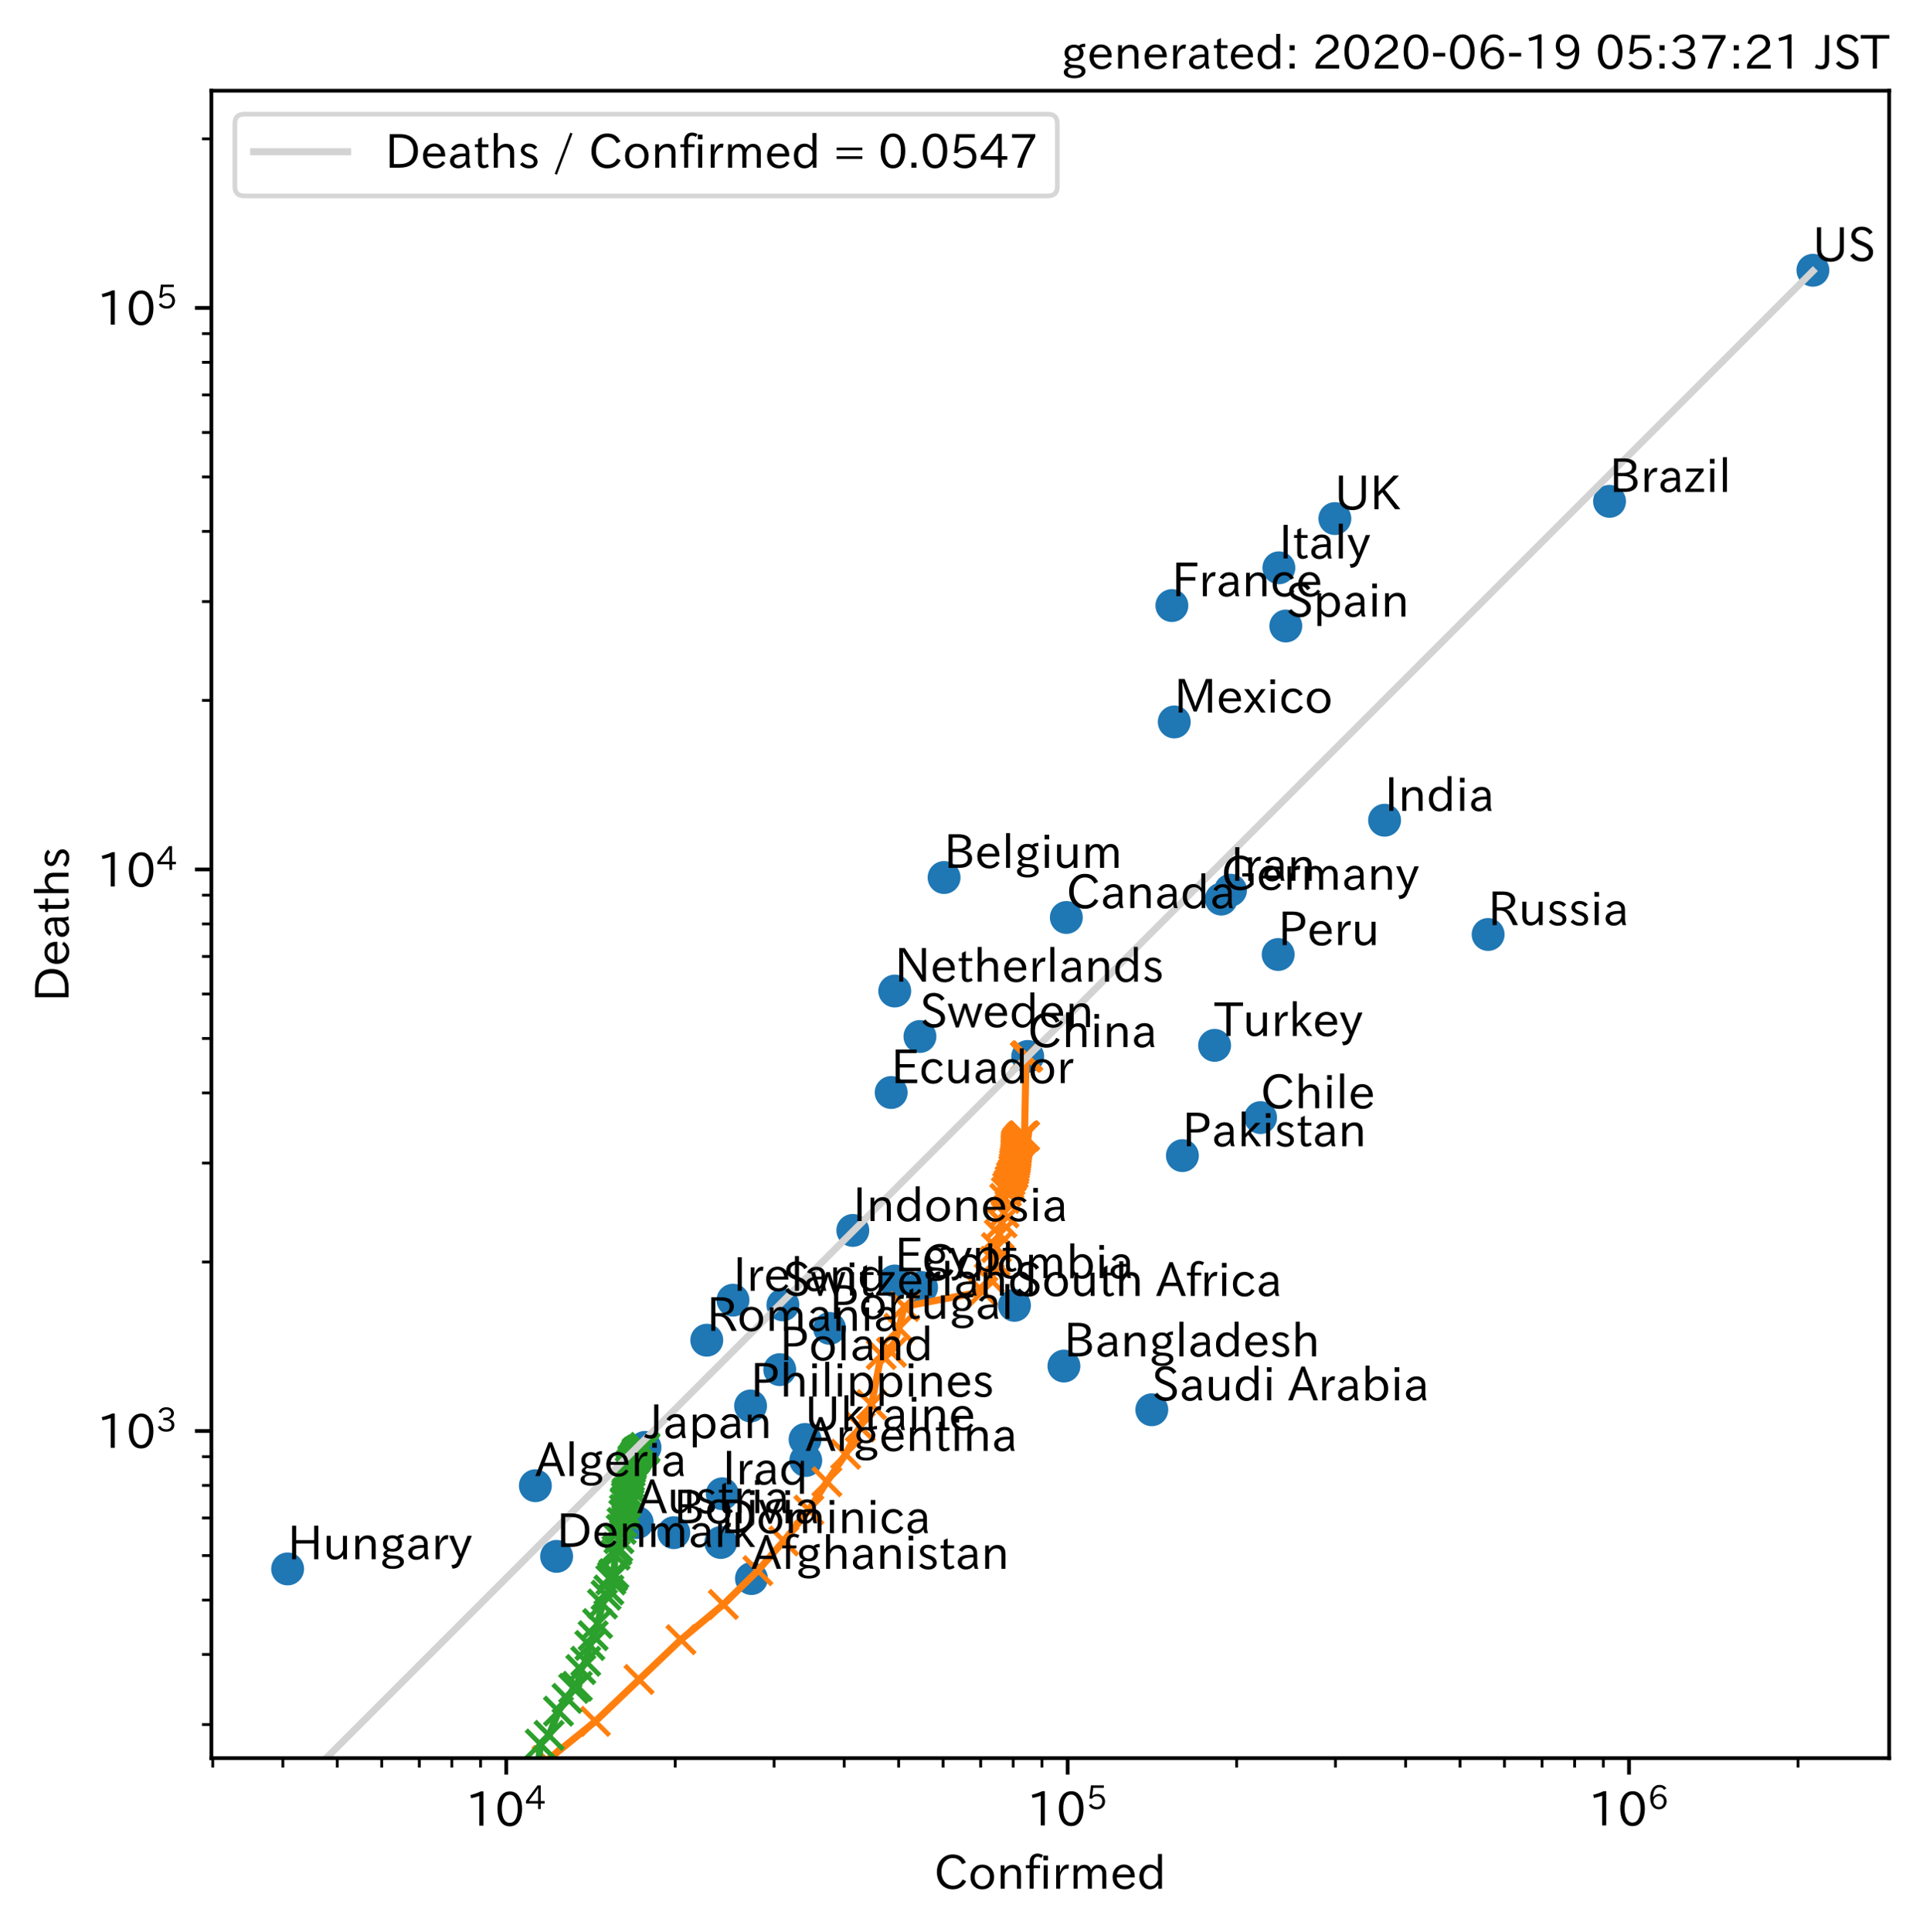 <?xml version="1.0" encoding="utf-8" standalone="no"?>
<!DOCTYPE svg PUBLIC "-//W3C//DTD SVG 1.1//EN"
  "http://www.w3.org/Graphics/SVG/1.1/DTD/svg11.dtd">
<!-- Created with matplotlib (https://matplotlib.org/) -->
<svg height="411.096pt" version="1.1" viewBox="0 0 409.311 411.096" width="409.311pt" xmlns="http://www.w3.org/2000/svg" xmlns:xlink="http://www.w3.org/1999/xlink">
 <defs>
  <style type="text/css">
*{stroke-linecap:butt;stroke-linejoin:round;}
  </style>
 </defs>
 <g id="figure_1">
  <g id="patch_1">
   <path d="M 0 411.096 
L 409.311 411.096 
L 409.311 0 
L 0 0 
z
" style="fill:#ffffff;"/>
  </g>
  <g id="axes_1">
   <g id="patch_2">
    <path d="M 44.991 374.115 
L 402.111 374.115 
L 402.111 19.299 
L 44.991 19.299 
z
" style="fill:#ffffff;"/>
   </g>
   <g id="matplotlib.axis_1">
    <g id="xtick_1">
     <g id="line2d_1">
      <defs>
       <path d="M 0 0 
L 0 3.5 
" id="m675e01b15a" style="stroke:#000000;stroke-width:0.8;"/>
      </defs>
      <g>
       <use style="stroke:#000000;stroke-width:0.8;" x="107.758" xlink:href="#m675e01b15a" y="374.115"/>
      </g>
     </g>
     <g id="text_1">
      <!-- $\mathdefault{10^{4}}$ -->
      <defs>
       <path d="M 38.484 0.984 
L 29.688 0.984 
L 29.688 64.109 
Q 21.438 61.281 12.312 59.328 
L 10.688 66.109 
Q 23.734 69.391 32.906 73.922 
L 38.484 73.922 
z
" id="IPAexGothic-49"/>
       <path d="M 31.844 73.828 
Q 45.016 73.828 52.094 61.625 
Q 57.719 51.953 57.719 36.625 
Q 57.719 21.438 52.094 11.578 
Q 45.125 -0.484 31.5 -0.484 
Q 17.922 -0.484 10.938 11.578 
Q 5.328 21.438 5.328 36.719 
Q 5.328 58.016 15.625 67.719 
Q 22.172 73.828 31.844 73.828 
z
M 31.5 66.656 
Q 23.688 66.656 19.188 58.734 
Q 14.594 50.734 14.594 36.625 
Q 14.594 22.75 19.094 14.797 
Q 23.641 6.984 31.5 6.984 
Q 40.922 6.984 45.453 18.016 
Q 48.438 25.344 48.438 37.109 
Q 48.438 50.875 43.844 58.734 
Q 39.203 66.656 31.5 66.656 
z
" id="IPAexGothic-48"/>
       <path d="M 59.578 18.109 
L 47.797 18.109 
L 47.797 0.984 
L 39.797 0.984 
L 39.797 18.109 
L 3.078 18.109 
L 3.078 26.125 
L 38.375 73.094 
L 47.797 73.094 
L 47.797 25.531 
L 59.578 25.531 
z
M 40.281 64.203 
L 39.984 64.203 
Q 35.594 57.125 31.297 51.312 
L 11.859 25.531 
L 39.797 25.531 
L 39.797 49.125 
Q 39.797 54.391 40.281 64.203 
z
" id="IPAexGothic-52"/>
      </defs>
      <g transform="translate(99.058 388.605)scale(0.1 -0.1)">
       <use transform="translate(0 0.287)" xlink:href="#IPAexGothic-49"/>
       <use transform="translate(62.988 0.287)" xlink:href="#IPAexGothic-48"/>
       <use transform="translate(126.865 35.834)scale(0.7)" xlink:href="#IPAexGothic-52"/>
      </g>
     </g>
    </g>
    <g id="xtick_2">
     <g id="line2d_2">
      <g>
       <use style="stroke:#000000;stroke-width:0.8;" x="227.247" xlink:href="#m675e01b15a" y="374.115"/>
      </g>
     </g>
     <g id="text_2">
      <!-- $\mathdefault{10^{5}}$ -->
      <defs>
       <path d="M 18.406 40.672 
Q 25.531 46.297 33.938 46.297 
Q 44 46.297 50.641 39.5 
Q 56.844 33.016 56.844 23.391 
Q 56.844 14.656 51.516 8.016 
Q 44.828 -0.484 31.734 -0.484 
Q 14.984 -0.484 7.328 12.25 
L 14.656 16.062 
Q 20.453 6.781 31.453 6.781 
Q 38.531 6.781 43.266 11.188 
Q 48.141 15.828 48.141 23.484 
Q 48.141 30.719 43.844 35.016 
Q 39.359 39.5 32.125 39.5 
Q 21.969 39.5 16.75 31.688 
L 9.234 32.672 
L 13.812 72.406 
L 53.219 72.406 
L 53.219 64.891 
L 20.953 64.891 
L 17.719 40.672 
z
" id="IPAexGothic-53"/>
      </defs>
      <g transform="translate(218.547 388.605)scale(0.1 -0.1)">
       <use transform="translate(0 0.769)" xlink:href="#IPAexGothic-49"/>
       <use transform="translate(62.988 0.769)" xlink:href="#IPAexGothic-48"/>
       <use transform="translate(126.865 36.316)scale(0.7)" xlink:href="#IPAexGothic-53"/>
      </g>
     </g>
    </g>
    <g id="xtick_3">
     <g id="line2d_3">
      <g>
       <use style="stroke:#000000;stroke-width:0.8;" x="346.737" xlink:href="#m675e01b15a" y="374.115"/>
      </g>
     </g>
     <g id="text_3">
      <!-- $\mathdefault{10^{6}}$ -->
      <defs>
       <path d="M 16.5 36.375 
Q 23.578 46.578 34.906 46.578 
Q 45.406 46.578 51.812 39.266 
Q 57.422 32.906 57.422 23.781 
Q 57.422 13.812 51.125 6.781 
Q 44.578 -0.484 34.031 -0.484 
Q 21.484 -0.484 14.406 9.078 
Q 7.516 18.406 7.516 34.812 
Q 7.516 53.516 15.828 64.203 
Q 23.344 73.828 35.5 73.828 
Q 49.859 73.828 56.391 62.891 
L 49.219 58.984 
Q 45.219 66.656 35.938 66.656 
Q 17.484 66.656 16.109 36.375 
z
M 33.453 39.797 
Q 26.312 39.797 21.625 34.469 
Q 17.438 29.688 17.438 24.078 
Q 17.438 18.062 21.141 13.188 
Q 26.125 6.688 33.734 6.688 
Q 41.703 6.688 45.953 13.188 
Q 48.828 17.625 48.828 23.484 
Q 48.828 30.375 45.016 34.812 
Q 40.625 39.797 33.453 39.797 
z
" id="IPAexGothic-54"/>
      </defs>
      <g transform="translate(338.037 388.605)scale(0.1 -0.1)">
       <use transform="translate(0 0.773)" xlink:href="#IPAexGothic-49"/>
       <use transform="translate(62.988 0.773)" xlink:href="#IPAexGothic-48"/>
       <use transform="translate(126.865 36.32)scale(0.7)" xlink:href="#IPAexGothic-54"/>
      </g>
     </g>
    </g>
    <g id="xtick_4">
     <g id="line2d_4">
      <defs>
       <path d="M 0 0 
L 0 2 
" id="m181c84eaff" style="stroke:#000000;stroke-width:0.6;"/>
      </defs>
      <g>
       <use style="stroke:#000000;stroke-width:0.6;" x="45.28" xlink:href="#m181c84eaff" y="374.115"/>
      </g>
     </g>
    </g>
    <g id="xtick_5">
     <g id="line2d_5">
      <g>
       <use style="stroke:#000000;stroke-width:0.6;" x="60.208" xlink:href="#m181c84eaff" y="374.115"/>
      </g>
     </g>
    </g>
    <g id="xtick_6">
     <g id="line2d_6">
      <g>
       <use style="stroke:#000000;stroke-width:0.6;" x="71.788" xlink:href="#m181c84eaff" y="374.115"/>
      </g>
     </g>
    </g>
    <g id="xtick_7">
     <g id="line2d_7">
      <g>
       <use style="stroke:#000000;stroke-width:0.6;" x="81.249" xlink:href="#m181c84eaff" y="374.115"/>
      </g>
     </g>
    </g>
    <g id="xtick_8">
     <g id="line2d_8">
      <g>
       <use style="stroke:#000000;stroke-width:0.6;" x="89.249" xlink:href="#m181c84eaff" y="374.115"/>
      </g>
     </g>
    </g>
    <g id="xtick_9">
     <g id="line2d_9">
      <g>
       <use style="stroke:#000000;stroke-width:0.6;" x="96.178" xlink:href="#m181c84eaff" y="374.115"/>
      </g>
     </g>
    </g>
    <g id="xtick_10">
     <g id="line2d_10">
      <g>
       <use style="stroke:#000000;stroke-width:0.6;" x="102.291" xlink:href="#m181c84eaff" y="374.115"/>
      </g>
     </g>
    </g>
    <g id="xtick_11">
     <g id="line2d_11">
      <g>
       <use style="stroke:#000000;stroke-width:0.6;" x="143.728" xlink:href="#m181c84eaff" y="374.115"/>
      </g>
     </g>
    </g>
    <g id="xtick_12">
     <g id="line2d_12">
      <g>
       <use style="stroke:#000000;stroke-width:0.6;" x="164.769" xlink:href="#m181c84eaff" y="374.115"/>
      </g>
     </g>
    </g>
    <g id="xtick_13">
     <g id="line2d_13">
      <g>
       <use style="stroke:#000000;stroke-width:0.6;" x="179.698" xlink:href="#m181c84eaff" y="374.115"/>
      </g>
     </g>
    </g>
    <g id="xtick_14">
     <g id="line2d_14">
      <g>
       <use style="stroke:#000000;stroke-width:0.6;" x="191.278" xlink:href="#m181c84eaff" y="374.115"/>
      </g>
     </g>
    </g>
    <g id="xtick_15">
     <g id="line2d_15">
      <g>
       <use style="stroke:#000000;stroke-width:0.6;" x="200.739" xlink:href="#m181c84eaff" y="374.115"/>
      </g>
     </g>
    </g>
    <g id="xtick_16">
     <g id="line2d_16">
      <g>
       <use style="stroke:#000000;stroke-width:0.6;" x="208.738" xlink:href="#m181c84eaff" y="374.115"/>
      </g>
     </g>
    </g>
    <g id="xtick_17">
     <g id="line2d_17">
      <g>
       <use style="stroke:#000000;stroke-width:0.6;" x="215.668" xlink:href="#m181c84eaff" y="374.115"/>
      </g>
     </g>
    </g>
    <g id="xtick_18">
     <g id="line2d_18">
      <g>
       <use style="stroke:#000000;stroke-width:0.6;" x="221.78" xlink:href="#m181c84eaff" y="374.115"/>
      </g>
     </g>
    </g>
    <g id="xtick_19">
     <g id="line2d_19">
      <g>
       <use style="stroke:#000000;stroke-width:0.6;" x="263.217" xlink:href="#m181c84eaff" y="374.115"/>
      </g>
     </g>
    </g>
    <g id="xtick_20">
     <g id="line2d_20">
      <g>
       <use style="stroke:#000000;stroke-width:0.6;" x="284.258" xlink:href="#m181c84eaff" y="374.115"/>
      </g>
     </g>
    </g>
    <g id="xtick_21">
     <g id="line2d_21">
      <g>
       <use style="stroke:#000000;stroke-width:0.6;" x="299.187" xlink:href="#m181c84eaff" y="374.115"/>
      </g>
     </g>
    </g>
    <g id="xtick_22">
     <g id="line2d_22">
      <g>
       <use style="stroke:#000000;stroke-width:0.6;" x="310.767" xlink:href="#m181c84eaff" y="374.115"/>
      </g>
     </g>
    </g>
    <g id="xtick_23">
     <g id="line2d_23">
      <g>
       <use style="stroke:#000000;stroke-width:0.6;" x="320.228" xlink:href="#m181c84eaff" y="374.115"/>
      </g>
     </g>
    </g>
    <g id="xtick_24">
     <g id="line2d_24">
      <g>
       <use style="stroke:#000000;stroke-width:0.6;" x="328.228" xlink:href="#m181c84eaff" y="374.115"/>
      </g>
     </g>
    </g>
    <g id="xtick_25">
     <g id="line2d_25">
      <g>
       <use style="stroke:#000000;stroke-width:0.6;" x="335.157" xlink:href="#m181c84eaff" y="374.115"/>
      </g>
     </g>
    </g>
    <g id="xtick_26">
     <g id="line2d_26">
      <g>
       <use style="stroke:#000000;stroke-width:0.6;" x="341.269" xlink:href="#m181c84eaff" y="374.115"/>
      </g>
     </g>
    </g>
    <g id="xtick_27">
     <g id="line2d_27">
      <g>
       <use style="stroke:#000000;stroke-width:0.6;" x="382.707" xlink:href="#m181c84eaff" y="374.115"/>
      </g>
     </g>
    </g>
    <g id="text_4">
     <!-- Confirmed -->
     <defs>
      <path d="M 68.016 17 
Q 65.328 10.844 60.297 6.688 
Q 51.766 -0.484 39.984 -0.484 
Q 24.812 -0.484 14.984 10.203 
Q 5.906 20.219 5.906 36.422 
Q 5.906 53.219 15.828 63.719 
Q 25.297 73.828 39.594 73.828 
Q 59.578 73.828 67.531 56.688 
L 59.516 52.984 
Q 53.516 66.219 39.703 66.219 
Q 29.547 66.219 22.703 58.5 
Q 15.531 50.25 15.531 36.281 
Q 15.531 24.219 21.625 16.5 
Q 28.766 7.375 40.047 7.375 
Q 54 7.375 60.594 20.609 
z
" id="IPAexGothic-67"/>
      <path d="M 29.984 52.203 
Q 40.531 52.203 47.75 45.125 
Q 55.172 37.703 55.172 25.594 
Q 55.172 13.875 47.906 6.594 
Q 40.766 -0.484 29.984 -0.484 
Q 19.188 -0.484 12.203 6.5 
Q 4.891 13.766 4.891 25.875 
Q 4.891 37.703 12.312 45.125 
Q 19.391 52.203 29.984 52.203 
z
M 29.984 45.609 
Q 23.734 45.609 19.391 41.109 
Q 13.875 35.594 13.875 25.781 
Q 13.875 16.109 19.281 10.688 
Q 23.688 6.297 29.984 6.297 
Q 36.422 6.297 40.766 10.797 
Q 46.188 16.219 46.188 26.125 
Q 46.188 35.453 40.672 41.109 
Q 36.188 45.609 29.984 45.609 
z
" id="IPAexGothic-111"/>
      <path d="M 52 0.984 
L 43.406 0.984 
L 43.406 31.891 
Q 43.406 44.578 32.906 44.578 
Q 22.312 44.578 17.391 31.891 
L 17.391 0.984 
L 8.797 0.984 
L 8.797 50.781 
L 16.797 50.781 
L 16.797 41.797 
Q 23.828 51.812 34.719 51.812 
Q 52 51.812 52 32.375 
z
" id="IPAexGothic-110"/>
      <path d="M 38.375 72.219 
L 34.812 66.312 
Q 31.109 69.094 27.203 69.094 
Q 18.5 69.094 18.5 57.375 
L 18.5 50.781 
L 32.078 50.781 
L 32.078 44.672 
L 18.5 44.672 
L 18.5 0.984 
L 10.016 0.984 
L 10.016 44.672 
L 1.906 44.672 
L 1.906 50.781 
L 10.016 50.781 
L 10.016 57.172 
Q 10.016 65.438 13.922 70.062 
Q 18.75 75.688 26.703 75.688 
Q 33.062 75.688 38.375 72.219 
z
" id="IPAexGothic-102"/>
      <path d="M 18.406 61.375 
L 8.594 61.375 
L 8.594 71.391 
L 18.406 71.391 
z
M 17.781 0.984 
L 9.188 0.984 
L 9.188 50.781 
L 17.781 50.781 
z
" id="IPAexGothic-105"/>
      <path d="M 36.078 51.812 
L 34.578 43.266 
Q 32.906 43.609 31.594 43.609 
Q 25.828 43.609 22.078 38.188 
Q 17.391 31.344 17.391 26.172 
L 17.391 0.984 
L 8.797 0.984 
L 8.797 50.781 
L 16.891 50.781 
L 16.5 35.984 
L 16.703 35.984 
Q 22.219 52.203 32.766 52.203 
Q 34.469 52.203 36.078 51.812 
z
" id="IPAexGothic-114"/>
      <path d="M 78.469 0.984 
L 69.875 0.984 
L 69.875 32.172 
Q 69.875 44.828 60.109 44.828 
Q 55.469 44.828 51.609 40.531 
Q 48.875 37.453 47.797 32.859 
L 47.797 0.984 
L 39.203 0.984 
L 39.203 32.281 
Q 39.203 44.828 29.984 44.828 
Q 25.094 44.828 21.391 40.531 
Q 17.391 36.031 17.391 31.891 
L 17.391 0.984 
L 8.797 0.984 
L 8.797 50.781 
L 16.797 50.781 
L 16.797 42.188 
Q 21.734 51.812 31.688 51.812 
Q 42.578 51.812 46.188 41.359 
Q 51.609 51.812 61.766 51.812 
Q 69.969 51.812 74.562 46 
Q 78.469 41.219 78.469 32.375 
z
" id="IPAexGothic-109"/>
      <path d="M 13.484 24.906 
Q 13.922 16.266 18.891 11.281 
Q 23.969 6.203 31.203 6.203 
Q 40.719 6.203 46.297 15.094 
L 51.906 11.375 
Q 44.828 -0.484 30.172 -0.484 
Q 19.094 -0.484 11.969 6.594 
Q 4.781 13.812 4.781 25.641 
Q 4.781 38.188 12.312 45.703 
Q 19 52.391 29 52.391 
Q 38.422 52.391 44.781 46.188 
Q 51.906 38.969 51.906 26.906 
L 51.906 24.906 
z
M 43.062 31.203 
Q 42.328 37.984 38.281 41.891 
Q 34.281 45.906 28.812 45.906 
Q 22.469 45.906 17.969 40.484 
Q 14.891 36.812 13.969 31.203 
z
" id="IPAexGothic-101"/>
      <path d="M 52.984 0.984 
L 45.172 0.984 
L 45.172 9.672 
Q 38.141 -0.484 27.391 -0.484 
Q 18.453 -0.484 12.312 5.812 
Q 4.891 13.188 4.891 25.984 
Q 4.891 38.531 12.062 45.906 
Q 18.266 52.203 27.391 52.203 
Q 37.25 52.203 44.484 43.891 
L 44.484 74.906 
L 52.984 74.906 
z
M 44.484 20.359 
L 44.484 32.766 
Q 44.484 37.703 38.375 42.281 
Q 34.078 45.406 28.953 45.406 
Q 23.188 45.406 19.188 41.406 
Q 13.875 36.078 13.875 26.219 
Q 13.875 17.328 18.266 11.719 
Q 22.516 6.391 28.859 6.391 
Q 36.281 6.391 41.5 13.672 
Q 44.484 17.719 44.484 20.359 
z
" id="IPAexGothic-100"/>
     </defs>
     <g transform="translate(198.833 401.996)scale(0.1 -0.1)">
      <use xlink:href="#IPAexGothic-67"/>
      <use x="72.51" xlink:href="#IPAexGothic-111"/>
      <use x="132.91" xlink:href="#IPAexGothic-110"/>
      <use x="193.311" xlink:href="#IPAexGothic-102"/>
      <use x="223.926" xlink:href="#IPAexGothic-105"/>
      <use x="250.928" xlink:href="#IPAexGothic-114"/>
      <use x="287.939" xlink:href="#IPAexGothic-109"/>
      <use x="375.049" xlink:href="#IPAexGothic-101"/>
      <use x="431.934" xlink:href="#IPAexGothic-100"/>
     </g>
    </g>
   </g>
   <g id="matplotlib.axis_2">
    <g id="ytick_1">
     <g id="line2d_28">
      <defs>
       <path d="M 0 0 
L -3.5 0 
" id="m098bd968bc" style="stroke:#000000;stroke-width:0.8;"/>
      </defs>
      <g>
       <use style="stroke:#000000;stroke-width:0.8;" x="44.991" xlink:href="#m098bd968bc" y="304.502"/>
      </g>
     </g>
     <g id="text_5">
      <!-- $\mathdefault{10^{3}}$ -->
      <defs>
       <path d="M 37.203 37.797 
Q 54.781 34.625 54.781 19.969 
Q 54.781 11.188 48.875 5.562 
Q 42.328 -0.484 30.375 -0.484 
Q 12.453 -0.484 4.5 13.766 
L 11.812 17.672 
Q 17.328 6.891 30.281 6.891 
Q 37.891 6.891 42.094 10.797 
Q 46.094 14.5 46.094 20.172 
Q 46.094 26.859 40.094 30.906 
Q 34.625 34.578 25.688 34.578 
L 21.297 34.578 
L 21.297 41.703 
L 25.875 41.703 
Q 34.859 41.703 39.594 45.125 
Q 44.672 48.734 44.672 54.828 
Q 44.672 61.469 38.969 64.656 
Q 35.297 66.844 30.172 66.844 
Q 19.344 66.844 14.109 55.906 
L 6.781 59.422 
Q 14.016 73.828 30.281 73.828 
Q 40.578 73.828 46.969 68.656 
Q 53.375 63.578 53.375 55.219 
Q 53.375 47.312 47.172 42.281 
Q 43.172 39.062 37.203 38.188 
z
" id="IPAexGothic-51"/>
      </defs>
      <g transform="translate(20.591 308.248)scale(0.1 -0.1)">
       <use transform="translate(0 0.773)" xlink:href="#IPAexGothic-49"/>
       <use transform="translate(62.988 0.773)" xlink:href="#IPAexGothic-48"/>
       <use transform="translate(126.865 36.32)scale(0.7)" xlink:href="#IPAexGothic-51"/>
      </g>
     </g>
    </g>
    <g id="ytick_2">
     <g id="line2d_29">
      <g>
       <use style="stroke:#000000;stroke-width:0.8;" x="44.991" xlink:href="#m098bd968bc" y="185.013"/>
      </g>
     </g>
     <g id="text_6">
      <!-- $\mathdefault{10^{4}}$ -->
      <g transform="translate(20.591 188.758)scale(0.1 -0.1)">
       <use transform="translate(0 0.287)" xlink:href="#IPAexGothic-49"/>
       <use transform="translate(62.988 0.287)" xlink:href="#IPAexGothic-48"/>
       <use transform="translate(126.865 35.834)scale(0.7)" xlink:href="#IPAexGothic-52"/>
      </g>
     </g>
    </g>
    <g id="ytick_3">
     <g id="line2d_30">
      <g>
       <use style="stroke:#000000;stroke-width:0.8;" x="44.991" xlink:href="#m098bd968bc" y="65.523"/>
      </g>
     </g>
     <g id="text_7">
      <!-- $\mathdefault{10^{5}}$ -->
      <g transform="translate(20.591 69.269)scale(0.1 -0.1)">
       <use transform="translate(0 0.769)" xlink:href="#IPAexGothic-49"/>
       <use transform="translate(62.988 0.769)" xlink:href="#IPAexGothic-48"/>
       <use transform="translate(126.865 36.316)scale(0.7)" xlink:href="#IPAexGothic-53"/>
      </g>
     </g>
    </g>
    <g id="ytick_4">
     <g id="line2d_31">
      <defs>
       <path d="M 0 0 
L -2 0 
" id="m741e7a109f" style="stroke:#000000;stroke-width:0.6;"/>
      </defs>
      <g>
       <use style="stroke:#000000;stroke-width:0.6;" x="44.991" xlink:href="#m741e7a109f" y="366.981"/>
      </g>
     </g>
    </g>
    <g id="ytick_5">
     <g id="line2d_32">
      <g>
       <use style="stroke:#000000;stroke-width:0.6;" x="44.991" xlink:href="#m741e7a109f" y="352.052"/>
      </g>
     </g>
    </g>
    <g id="ytick_6">
     <g id="line2d_33">
      <g>
       <use style="stroke:#000000;stroke-width:0.6;" x="44.991" xlink:href="#m741e7a109f" y="340.472"/>
      </g>
     </g>
    </g>
    <g id="ytick_7">
     <g id="line2d_34">
      <g>
       <use style="stroke:#000000;stroke-width:0.6;" x="44.991" xlink:href="#m741e7a109f" y="331.011"/>
      </g>
     </g>
    </g>
    <g id="ytick_8">
     <g id="line2d_35">
      <g>
       <use style="stroke:#000000;stroke-width:0.6;" x="44.991" xlink:href="#m741e7a109f" y="323.011"/>
      </g>
     </g>
    </g>
    <g id="ytick_9">
     <g id="line2d_36">
      <g>
       <use style="stroke:#000000;stroke-width:0.6;" x="44.991" xlink:href="#m741e7a109f" y="316.082"/>
      </g>
     </g>
    </g>
    <g id="ytick_10">
     <g id="line2d_37">
      <g>
       <use style="stroke:#000000;stroke-width:0.6;" x="44.991" xlink:href="#m741e7a109f" y="309.97"/>
      </g>
     </g>
    </g>
    <g id="ytick_11">
     <g id="line2d_38">
      <g>
       <use style="stroke:#000000;stroke-width:0.6;" x="44.991" xlink:href="#m741e7a109f" y="268.532"/>
      </g>
     </g>
    </g>
    <g id="ytick_12">
     <g id="line2d_39">
      <g>
       <use style="stroke:#000000;stroke-width:0.6;" x="44.991" xlink:href="#m741e7a109f" y="247.491"/>
      </g>
     </g>
    </g>
    <g id="ytick_13">
     <g id="line2d_40">
      <g>
       <use style="stroke:#000000;stroke-width:0.6;" x="44.991" xlink:href="#m741e7a109f" y="232.562"/>
      </g>
     </g>
    </g>
    <g id="ytick_14">
     <g id="line2d_41">
      <g>
       <use style="stroke:#000000;stroke-width:0.6;" x="44.991" xlink:href="#m741e7a109f" y="220.983"/>
      </g>
     </g>
    </g>
    <g id="ytick_15">
     <g id="line2d_42">
      <g>
       <use style="stroke:#000000;stroke-width:0.6;" x="44.991" xlink:href="#m741e7a109f" y="211.521"/>
      </g>
     </g>
    </g>
    <g id="ytick_16">
     <g id="line2d_43">
      <g>
       <use style="stroke:#000000;stroke-width:0.6;" x="44.991" xlink:href="#m741e7a109f" y="203.522"/>
      </g>
     </g>
    </g>
    <g id="ytick_17">
     <g id="line2d_44">
      <g>
       <use style="stroke:#000000;stroke-width:0.6;" x="44.991" xlink:href="#m741e7a109f" y="196.593"/>
      </g>
     </g>
    </g>
    <g id="ytick_18">
     <g id="line2d_45">
      <g>
       <use style="stroke:#000000;stroke-width:0.6;" x="44.991" xlink:href="#m741e7a109f" y="190.48"/>
      </g>
     </g>
    </g>
    <g id="ytick_19">
     <g id="line2d_46">
      <g>
       <use style="stroke:#000000;stroke-width:0.6;" x="44.991" xlink:href="#m741e7a109f" y="149.043"/>
      </g>
     </g>
    </g>
    <g id="ytick_20">
     <g id="line2d_47">
      <g>
       <use style="stroke:#000000;stroke-width:0.6;" x="44.991" xlink:href="#m741e7a109f" y="128.002"/>
      </g>
     </g>
    </g>
    <g id="ytick_21">
     <g id="line2d_48">
      <g>
       <use style="stroke:#000000;stroke-width:0.6;" x="44.991" xlink:href="#m741e7a109f" y="113.073"/>
      </g>
     </g>
    </g>
    <g id="ytick_22">
     <g id="line2d_49">
      <g>
       <use style="stroke:#000000;stroke-width:0.6;" x="44.991" xlink:href="#m741e7a109f" y="101.493"/>
      </g>
     </g>
    </g>
    <g id="ytick_23">
     <g id="line2d_50">
      <g>
       <use style="stroke:#000000;stroke-width:0.6;" x="44.991" xlink:href="#m741e7a109f" y="92.032"/>
      </g>
     </g>
    </g>
    <g id="ytick_24">
     <g id="line2d_51">
      <g>
       <use style="stroke:#000000;stroke-width:0.6;" x="44.991" xlink:href="#m741e7a109f" y="84.033"/>
      </g>
     </g>
    </g>
    <g id="ytick_25">
     <g id="line2d_52">
      <g>
       <use style="stroke:#000000;stroke-width:0.6;" x="44.991" xlink:href="#m741e7a109f" y="77.103"/>
      </g>
     </g>
    </g>
    <g id="ytick_26">
     <g id="line2d_53">
      <g>
       <use style="stroke:#000000;stroke-width:0.6;" x="44.991" xlink:href="#m741e7a109f" y="70.991"/>
      </g>
     </g>
    </g>
    <g id="ytick_27">
     <g id="line2d_54">
      <g>
       <use style="stroke:#000000;stroke-width:0.6;" x="44.991" xlink:href="#m741e7a109f" y="29.554"/>
      </g>
     </g>
    </g>
    <g id="text_8">
     <!-- Deaths -->
     <defs>
      <path d="M 9.516 72.406 
L 31 72.406 
Q 49.359 72.406 59.234 63.281 
Q 69.625 53.812 69.625 36.812 
Q 69.625 16.359 54.938 6.891 
Q 45.703 0.984 30.328 0.984 
L 9.516 0.984 
z
M 18.312 8.688 
L 29.594 8.688 
Q 60.203 8.688 60.203 36.812 
Q 60.203 64.797 30.125 64.797 
L 18.312 64.797 
z
" id="IPAexGothic-68"/>
      <path d="M 49.312 0.984 
L 41.75 0.984 
Q 39.984 4.734 39.547 8.688 
L 39.203 8.688 
Q 33.547 -0.391 22.312 -0.391 
Q 14.594 -0.391 9.719 4.5 
Q 5.422 8.797 5.422 14.984 
Q 5.422 30.422 32.031 31.203 
L 38.719 31.391 
L 38.719 33.984 
Q 38.719 39.203 35.75 42.188 
Q 32.625 45.312 27.734 45.312 
Q 19.344 45.312 15.141 37.156 
L 7.719 40.578 
Q 14.656 52 27.938 52 
Q 37.109 52 42.047 46.875 
Q 46.625 42.281 46.625 33.891 
L 46.625 15.578 
Q 46.625 6.25 49.312 0.984 
z
M 38.922 25.391 
L 33.453 25.297 
Q 14.109 24.859 14.109 14.891 
Q 14.109 11.375 16.406 9.078 
Q 19.234 6.297 23.828 6.297 
Q 30.219 6.297 34.906 10.984 
Q 38.922 15.141 38.922 21 
z
" id="IPAexGothic-97"/>
      <path d="M 33.203 3.766 
Q 27.641 -0.094 21.828 -0.094 
Q 10.203 -0.094 10.203 12.984 
L 10.203 44.672 
L 3.422 44.672 
L 3.422 50.781 
L 10.203 50.781 
L 10.203 61.969 
L 18.406 66.062 
L 18.406 50.781 
L 32.234 50.781 
L 32.234 44.672 
L 18.406 44.672 
L 18.406 14.156 
Q 18.406 6.5 23.641 6.5 
Q 27.156 6.5 30.328 9.188 
z
" id="IPAexGothic-116"/>
      <path d="M 52.297 0.984 
L 43.703 0.984 
L 43.703 31.891 
Q 43.703 44.578 33.297 44.578 
Q 22.609 44.578 17.672 31.891 
L 17.672 0.984 
L 9.078 0.984 
L 9.078 74.906 
L 17.672 74.906 
L 17.672 42.281 
Q 24.469 51.812 35.109 51.812 
Q 52.297 51.812 52.297 32.375 
z
" id="IPAexGothic-104"/>
      <path d="M 34.906 39.797 
Q 30.281 45.797 23.188 45.797 
Q 13.922 45.797 13.922 38.672 
Q 13.922 33.641 23.922 30.375 
L 27.203 29.297 
Q 41.406 24.656 41.406 13.969 
Q 41.406 6.781 35.5 2.688 
Q 30.812 -0.484 23.391 -0.484 
Q 11.969 -0.484 4 7.859 
L 9.422 12.797 
Q 15.578 6.203 23.688 6.203 
Q 33.297 6.203 33.297 13.672 
Q 33.297 19.344 22.703 23.094 
L 19.281 24.266 
Q 5.906 28.953 5.906 37.984 
Q 5.906 43.703 9.812 47.609 
Q 14.5 52.297 22.703 52.297 
Q 33.688 52.297 40.719 44.672 
z
" id="IPAexGothic-115"/>
     </defs>
     <g transform="translate(14.691 213.16)rotate(-90)scale(0.1 -0.1)">
      <use xlink:href="#IPAexGothic-68"/>
      <use x="75.684" xlink:href="#IPAexGothic-101"/>
      <use x="132.568" xlink:href="#IPAexGothic-97"/>
      <use x="187.549" xlink:href="#IPAexGothic-116"/>
      <use x="222.168" xlink:href="#IPAexGothic-104"/>
      <use x="282.861" xlink:href="#IPAexGothic-115"/>
     </g>
    </g>
   </g>
   <g id="line2d_55">
    <defs>
     <path d="M 0 3 
C 0.796 3 1.559 2.684 2.121 2.121 
C 2.684 1.559 3 0.796 3 0 
C 3 -0.796 2.684 -1.559 2.121 -2.121 
C 1.559 -2.684 0.796 -3 0 -3 
C -0.796 -3 -1.559 -2.684 -2.121 -2.121 
C -2.684 -1.559 -3 -0.796 -3 0 
C -3 0.796 -2.684 1.559 -2.121 2.121 
C -1.559 2.684 -0.796 3 0 3 
z
" id="m681e54c5a5" style="stroke:#1f77b4;"/>
    </defs>
    <g clip-path="url(#p8958b61e93)">
     <use style="fill:#1f77b4;stroke:#1f77b4;" x="215.934" xlink:href="#m681e54c5a5" y="277.766"/>
     <use style="fill:#1f77b4;stroke:#1f77b4;" x="113.953" xlink:href="#m681e54c5a5" y="316.147"/>
     <use style="fill:#1f77b4;stroke:#1f77b4;" x="385.878" xlink:href="#m681e54c5a5" y="57.508"/>
     <use style="fill:#1f77b4;stroke:#1f77b4;" x="342.589" xlink:href="#m681e54c5a5" y="106.684"/>
     <use style="fill:#1f77b4;stroke:#1f77b4;" x="272.06" xlink:href="#m681e54c5a5" y="203.108"/>
     <use style="fill:#1f77b4;stroke:#1f77b4;" x="268.311" xlink:href="#m681e54c5a5" y="237.814"/>
     <use style="fill:#1f77b4;stroke:#1f77b4;" x="249.944" xlink:href="#m681e54c5a5" y="153.624"/>
     <use style="fill:#1f77b4;stroke:#1f77b4;" x="226.97" xlink:href="#m681e54c5a5" y="195.229"/>
     <use style="fill:#1f77b4;stroke:#1f77b4;" x="196.158" xlink:href="#m681e54c5a5" y="273.971"/>
     <use style="fill:#1f77b4;stroke:#1f77b4;" x="189.686" xlink:href="#m681e54c5a5" y="232.472"/>
     <use style="fill:#1f77b4;stroke:#1f77b4;" x="171.506" xlink:href="#m681e54c5a5" y="310.783"/>
     <use style="fill:#1f77b4;stroke:#1f77b4;" x="153.416" xlink:href="#m681e54c5a5" y="328.232"/>
     <use style="fill:#1f77b4;stroke:#1f77b4;" x="143.423" xlink:href="#m681e54c5a5" y="326.144"/>
     <use style="fill:#1f77b4;stroke:#1f77b4;" x="261.917" xlink:href="#m681e54c5a5" y="189.424"/>
     <use style="fill:#1f77b4;stroke:#1f77b4;" x="251.676" xlink:href="#m681e54c5a5" y="245.907"/>
     <use style="fill:#1f77b4;stroke:#1f77b4;" x="245.164" xlink:href="#m681e54c5a5" y="299.983"/>
     <use style="fill:#1f77b4;stroke:#1f77b4;" x="190.461" xlink:href="#m681e54c5a5" y="272.578"/>
     <use style="fill:#1f77b4;stroke:#1f77b4;" x="159.945" xlink:href="#m681e54c5a5" y="335.905"/>
     <use style="fill:#1f77b4;stroke:#1f77b4;" x="153.736" xlink:href="#m681e54c5a5" y="317.864"/>
     <use style="fill:#1f77b4;stroke:#1f77b4;" x="316.749" xlink:href="#m681e54c5a5" y="198.846"/>
     <use style="fill:#1f77b4;stroke:#1f77b4;" x="284.129" xlink:href="#m681e54c5a5" y="110.352"/>
     <use style="fill:#1f77b4;stroke:#1f77b4;" x="273.682" xlink:href="#m681e54c5a5" y="133.209"/>
     <use style="fill:#1f77b4;stroke:#1f77b4;" x="272.207" xlink:href="#m681e54c5a5" y="120.827"/>
     <use style="fill:#1f77b4;stroke:#1f77b4;" x="259.941" xlink:href="#m681e54c5a5" y="191.317"/>
     <use style="fill:#1f77b4;stroke:#1f77b4;" x="258.53" xlink:href="#m681e54c5a5" y="222.446"/>
     <use style="fill:#1f77b4;stroke:#1f77b4;" x="249.437" xlink:href="#m681e54c5a5" y="128.858"/>
     <use style="fill:#1f77b4;stroke:#1f77b4;" x="200.95" xlink:href="#m681e54c5a5" y="186.727"/>
     <use style="fill:#1f77b4;stroke:#1f77b4;" x="195.809" xlink:href="#m681e54c5a5" y="220.559"/>
     <use style="fill:#1f77b4;stroke:#1f77b4;" x="190.445" xlink:href="#m681e54c5a5" y="210.885"/>
     <use style="fill:#1f77b4;stroke:#1f77b4;" x="176.586" xlink:href="#m681e54c5a5" y="282.672"/>
     <use style="fill:#1f77b4;stroke:#1f77b4;" x="171.36" xlink:href="#m681e54c5a5" y="306.297"/>
     <use style="fill:#1f77b4;stroke:#1f77b4;" x="166.638" xlink:href="#m681e54c5a5" y="277.673"/>
     <use style="fill:#1f77b4;stroke:#1f77b4;" x="165.968" xlink:href="#m681e54c5a5" y="291.449"/>
     <use style="fill:#1f77b4;stroke:#1f77b4;" x="156.011" xlink:href="#m681e54c5a5" y="276.662"/>
     <use style="fill:#1f77b4;stroke:#1f77b4;" x="150.436" xlink:href="#m681e54c5a5" y="285.185"/>
     <use style="fill:#1f77b4;stroke:#1f77b4;" x="135.644" xlink:href="#m681e54c5a5" y="323.984"/>
     <use style="fill:#1f77b4;stroke:#1f77b4;" x="118.475" xlink:href="#m681e54c5a5" y="331.184"/>
     <use style="fill:#1f77b4;stroke:#1f77b4;" x="61.223" xlink:href="#m681e54c5a5" y="333.855"/>
     <use style="fill:#1f77b4;stroke:#1f77b4;" x="294.711" xlink:href="#m681e54c5a5" y="174.537"/>
     <use style="fill:#1f77b4;stroke:#1f77b4;" x="226.457" xlink:href="#m681e54c5a5" y="290.688"/>
     <use style="fill:#1f77b4;stroke:#1f77b4;" x="181.522" xlink:href="#m681e54c5a5" y="261.824"/>
     <use style="fill:#1f77b4;stroke:#1f77b4;" x="218.755" xlink:href="#m681e54c5a5" y="224.805"/>
     <use style="fill:#1f77b4;stroke:#1f77b4;" x="159.757" xlink:href="#m681e54c5a5" y="299.18"/>
     <use style="fill:#1f77b4;stroke:#1f77b4;" x="137.294" xlink:href="#m681e54c5a5" y="307.99"/>
    </g>
   </g>
   <g id="line2d_56">
    <path clip-path="url(#p8958b61e93)" d="M 78.029 412.096 
L 81.224 409.584 
L 116.439 374.607 
L 126.72 366.293 
L 144.936 348.906 
L 153.968 341.415 
L 161.3 334.222 
L 166.823 327.906 
L 172.169 321.334 
L 176.003 315.309 
L 180.002 309.453 
L 185.498 298.9 
L 187.567 288.241 
L 189.748 287.751 
L 191.334 282.637 
L 192.482 278.014 
L 209.207 274.813 
L 210.579 272.02 
L 211.818 268.377 
L 212.093 265.484 
L 213.713 258.107 
L 213.861 255.017 
L 214.481 252.614 
L 214.771 252.063 
L 215.273 250.372 
L 215.647 249.736 
L 216.192 246.244 
L 216.424 243.466 
L 216.853 242.75 
L 217.581 241.92 
L 217.769 241.842 
L 217.95 241.749 
L 218.074 241.734 
L 218.4 224.838 
L 218.755 224.805 
L 218.755 224.805 
" style="fill:none;stroke:#ff7f0e;stroke-linecap:square;stroke-width:1.5;"/>
    <defs>
     <path d="M -3 3 
L 3 -3 
M -3 -3 
L 3 3 
" id="m6e998b2906" style="stroke:#ff7f0e;"/>
    </defs>
    <g clip-path="url(#p8958b61e93)">
     <use style="fill:#ff7f0e;stroke:#ff7f0e;" x="-1" xlink:href="#m6e998b2906" y="473.323"/>
     <use style="fill:#ff7f0e;stroke:#ff7f0e;" x="1.764" xlink:href="#m6e998b2906" y="470.26"/>
     <use style="fill:#ff7f0e;stroke:#ff7f0e;" x="23.848" xlink:href="#m6e998b2906" y="454.081"/>
     <use style="fill:#ff7f0e;stroke:#ff7f0e;" x="40.594" xlink:href="#m6e998b2906" y="435.571"/>
     <use style="fill:#ff7f0e;stroke:#ff7f0e;" x="66.746" xlink:href="#m6e998b2906" y="420.968"/>
     <use style="fill:#ff7f0e;stroke:#ff7f0e;" x="81.224" xlink:href="#m6e998b2906" y="409.584"/>
     <use style="fill:#ff7f0e;stroke:#ff7f0e;" x="94.437" xlink:href="#m6e998b2906" y="396.455"/>
     <use style="fill:#ff7f0e;stroke:#ff7f0e;" x="106.284" xlink:href="#m6e998b2906" y="384.754"/>
     <use style="fill:#ff7f0e;stroke:#ff7f0e;" x="116.439" xlink:href="#m6e998b2906" y="374.607"/>
     <use style="fill:#ff7f0e;stroke:#ff7f0e;" x="126.72" xlink:href="#m6e998b2906" y="366.293"/>
     <use style="fill:#ff7f0e;stroke:#ff7f0e;" x="136.016" xlink:href="#m6e998b2906" y="357.375"/>
     <use style="fill:#ff7f0e;stroke:#ff7f0e;" x="144.936" xlink:href="#m6e998b2906" y="348.906"/>
     <use style="fill:#ff7f0e;stroke:#ff7f0e;" x="153.968" xlink:href="#m6e998b2906" y="341.415"/>
     <use style="fill:#ff7f0e;stroke:#ff7f0e;" x="161.3" xlink:href="#m6e998b2906" y="334.222"/>
     <use style="fill:#ff7f0e;stroke:#ff7f0e;" x="166.823" xlink:href="#m6e998b2906" y="327.906"/>
     <use style="fill:#ff7f0e;stroke:#ff7f0e;" x="172.169" xlink:href="#m6e998b2906" y="321.334"/>
     <use style="fill:#ff7f0e;stroke:#ff7f0e;" x="176.003" xlink:href="#m6e998b2906" y="315.309"/>
     <use style="fill:#ff7f0e;stroke:#ff7f0e;" x="180.002" xlink:href="#m6e998b2906" y="309.453"/>
     <use style="fill:#ff7f0e;stroke:#ff7f0e;" x="183.097" xlink:href="#m6e998b2906" y="303.627"/>
     <use style="fill:#ff7f0e;stroke:#ff7f0e;" x="185.498" xlink:href="#m6e998b2906" y="298.9"/>
     <use style="fill:#ff7f0e;stroke:#ff7f0e;" x="187.567" xlink:href="#m6e998b2906" y="288.241"/>
     <use style="fill:#ff7f0e;stroke:#ff7f0e;" x="189.748" xlink:href="#m6e998b2906" y="287.751"/>
     <use style="fill:#ff7f0e;stroke:#ff7f0e;" x="191.334" xlink:href="#m6e998b2906" y="282.637"/>
     <use style="fill:#ff7f0e;stroke:#ff7f0e;" x="192.482" xlink:href="#m6e998b2906" y="278.014"/>
     <use style="fill:#ff7f0e;stroke:#ff7f0e;" x="209.207" xlink:href="#m6e998b2906" y="274.813"/>
     <use style="fill:#ff7f0e;stroke:#ff7f0e;" x="210.579" xlink:href="#m6e998b2906" y="272.02"/>
     <use style="fill:#ff7f0e;stroke:#ff7f0e;" x="211.818" xlink:href="#m6e998b2906" y="268.377"/>
     <use style="fill:#ff7f0e;stroke:#ff7f0e;" x="212.093" xlink:href="#m6e998b2906" y="265.484"/>
     <use style="fill:#ff7f0e;stroke:#ff7f0e;" x="212.711" xlink:href="#m6e998b2906" y="262.675"/>
     <use style="fill:#ff7f0e;stroke:#ff7f0e;" x="213.273" xlink:href="#m6e998b2906" y="260.208"/>
     <use style="fill:#ff7f0e;stroke:#ff7f0e;" x="213.713" xlink:href="#m6e998b2906" y="258.107"/>
     <use style="fill:#ff7f0e;stroke:#ff7f0e;" x="213.861" xlink:href="#m6e998b2906" y="255.017"/>
     <use style="fill:#ff7f0e;stroke:#ff7f0e;" x="214.207" xlink:href="#m6e998b2906" y="253.616"/>
     <use style="fill:#ff7f0e;stroke:#ff7f0e;" x="214.481" xlink:href="#m6e998b2906" y="252.614"/>
     <use style="fill:#ff7f0e;stroke:#ff7f0e;" x="214.771" xlink:href="#m6e998b2906" y="252.063"/>
     <use style="fill:#ff7f0e;stroke:#ff7f0e;" x="214.989" xlink:href="#m6e998b2906" y="251.239"/>
     <use style="fill:#ff7f0e;stroke:#ff7f0e;" x="215.273" xlink:href="#m6e998b2906" y="250.372"/>
     <use style="fill:#ff7f0e;stroke:#ff7f0e;" x="215.647" xlink:href="#m6e998b2906" y="249.736"/>
     <use style="fill:#ff7f0e;stroke:#ff7f0e;" x="215.781" xlink:href="#m6e998b2906" y="248.983"/>
     <use style="fill:#ff7f0e;stroke:#ff7f0e;" x="215.865" xlink:href="#m6e998b2906" y="248.434"/>
     <use style="fill:#ff7f0e;stroke:#ff7f0e;" x="215.941" xlink:href="#m6e998b2906" y="247.769"/>
     <use style="fill:#ff7f0e;stroke:#ff7f0e;" x="216.033" xlink:href="#m6e998b2906" y="247.233"/>
     <use style="fill:#ff7f0e;stroke:#ff7f0e;" x="216.127" xlink:href="#m6e998b2906" y="246.719"/>
     <use style="fill:#ff7f0e;stroke:#ff7f0e;" x="216.192" xlink:href="#m6e998b2906" y="246.244"/>
     <use style="fill:#ff7f0e;stroke:#ff7f0e;" x="216.222" xlink:href="#m6e998b2906" y="245.79"/>
     <use style="fill:#ff7f0e;stroke:#ff7f0e;" x="216.251" xlink:href="#m6e998b2906" y="245.406"/>
     <use style="fill:#ff7f0e;stroke:#ff7f0e;" x="216.264" xlink:href="#m6e998b2906" y="245.124"/>
     <use style="fill:#ff7f0e;stroke:#ff7f0e;" x="216.284" xlink:href="#m6e998b2906" y="244.762"/>
     <use style="fill:#ff7f0e;stroke:#ff7f0e;" x="216.3" xlink:href="#m6e998b2906" y="244.582"/>
     <use style="fill:#ff7f0e;stroke:#ff7f0e;" x="216.307" xlink:href="#m6e998b2906" y="244.468"/>
     <use style="fill:#ff7f0e;stroke:#ff7f0e;" x="216.326" xlink:href="#m6e998b2906" y="244.24"/>
     <use style="fill:#ff7f0e;stroke:#ff7f0e;" x="216.343" xlink:href="#m6e998b2906" y="244.077"/>
     <use style="fill:#ff7f0e;stroke:#ff7f0e;" x="216.362" xlink:href="#m6e998b2906" y="243.851"/>
     <use style="fill:#ff7f0e;stroke:#ff7f0e;" x="216.387" xlink:href="#m6e998b2906" y="243.642"/>
     <use style="fill:#ff7f0e;stroke:#ff7f0e;" x="216.387" xlink:href="#m6e998b2906" y="243.642"/>
     <use style="fill:#ff7f0e;stroke:#ff7f0e;" x="216.424" xlink:href="#m6e998b2906" y="243.466"/>
     <use style="fill:#ff7f0e;stroke:#ff7f0e;" x="216.504" xlink:href="#m6e998b2906" y="243.29"/>
     <use style="fill:#ff7f0e;stroke:#ff7f0e;" x="216.578" xlink:href="#m6e998b2906" y="243.162"/>
     <use style="fill:#ff7f0e;stroke:#ff7f0e;" x="216.63" xlink:href="#m6e998b2906" y="243.067"/>
     <use style="fill:#ff7f0e;stroke:#ff7f0e;" x="216.696" xlink:href="#m6e998b2906" y="242.924"/>
     <use style="fill:#ff7f0e;stroke:#ff7f0e;" x="216.789" xlink:href="#m6e998b2906" y="242.813"/>
     <use style="fill:#ff7f0e;stroke:#ff7f0e;" x="216.853" xlink:href="#m6e998b2906" y="242.75"/>
     <use style="fill:#ff7f0e;stroke:#ff7f0e;" x="216.924" xlink:href="#m6e998b2906" y="242.656"/>
     <use style="fill:#ff7f0e;stroke:#ff7f0e;" x="216.998" xlink:href="#m6e998b2906" y="242.577"/>
     <use style="fill:#ff7f0e;stroke:#ff7f0e;" x="217.094" xlink:href="#m6e998b2906" y="242.53"/>
     <use style="fill:#ff7f0e;stroke:#ff7f0e;" x="217.174" xlink:href="#m6e998b2906" y="242.451"/>
     <use style="fill:#ff7f0e;stroke:#ff7f0e;" x="217.231" xlink:href="#m6e998b2906" y="242.388"/>
     <use style="fill:#ff7f0e;stroke:#ff7f0e;" x="217.293" xlink:href="#m6e998b2906" y="242.326"/>
     <use style="fill:#ff7f0e;stroke:#ff7f0e;" x="217.347" xlink:href="#m6e998b2906" y="242.216"/>
     <use style="fill:#ff7f0e;stroke:#ff7f0e;" x="217.405" xlink:href="#m6e998b2906" y="242.122"/>
     <use style="fill:#ff7f0e;stroke:#ff7f0e;" x="217.454" xlink:href="#m6e998b2906" y="242.06"/>
     <use style="fill:#ff7f0e;stroke:#ff7f0e;" x="217.5" xlink:href="#m6e998b2906" y="241.998"/>
     <use style="fill:#ff7f0e;stroke:#ff7f0e;" x="217.534" xlink:href="#m6e998b2906" y="241.951"/>
     <use style="fill:#ff7f0e;stroke:#ff7f0e;" x="217.581" xlink:href="#m6e998b2906" y="241.92"/>
     <use style="fill:#ff7f0e;stroke:#ff7f0e;" x="217.623" xlink:href="#m6e998b2906" y="241.92"/>
     <use style="fill:#ff7f0e;stroke:#ff7f0e;" x="217.676" xlink:href="#m6e998b2906" y="241.889"/>
     <use style="fill:#ff7f0e;stroke:#ff7f0e;" x="217.734" xlink:href="#m6e998b2906" y="241.858"/>
     <use style="fill:#ff7f0e;stroke:#ff7f0e;" x="217.769" xlink:href="#m6e998b2906" y="241.842"/>
     <use style="fill:#ff7f0e;stroke:#ff7f0e;" x="217.808" xlink:href="#m6e998b2906" y="241.78"/>
     <use style="fill:#ff7f0e;stroke:#ff7f0e;" x="217.879" xlink:href="#m6e998b2906" y="241.78"/>
     <use style="fill:#ff7f0e;stroke:#ff7f0e;" x="217.95" xlink:href="#m6e998b2906" y="241.749"/>
     <use style="fill:#ff7f0e;stroke:#ff7f0e;" x="218.012" xlink:href="#m6e998b2906" y="241.749"/>
     <use style="fill:#ff7f0e;stroke:#ff7f0e;" x="218.042" xlink:href="#m6e998b2906" y="241.734"/>
     <use style="fill:#ff7f0e;stroke:#ff7f0e;" x="218.074" xlink:href="#m6e998b2906" y="241.734"/>
     <use style="fill:#ff7f0e;stroke:#ff7f0e;" x="218.292" xlink:href="#m6e998b2906" y="224.838"/>
     <use style="fill:#ff7f0e;stroke:#ff7f0e;" x="218.311" xlink:href="#m6e998b2906" y="224.838"/>
     <use style="fill:#ff7f0e;stroke:#ff7f0e;" x="218.324" xlink:href="#m6e998b2906" y="224.838"/>
     <use style="fill:#ff7f0e;stroke:#ff7f0e;" x="218.346" xlink:href="#m6e998b2906" y="224.838"/>
     <use style="fill:#ff7f0e;stroke:#ff7f0e;" x="218.354" xlink:href="#m6e998b2906" y="224.838"/>
     <use style="fill:#ff7f0e;stroke:#ff7f0e;" x="218.377" xlink:href="#m6e998b2906" y="224.838"/>
     <use style="fill:#ff7f0e;stroke:#ff7f0e;" x="218.386" xlink:href="#m6e998b2906" y="224.838"/>
     <use style="fill:#ff7f0e;stroke:#ff7f0e;" x="218.391" xlink:href="#m6e998b2906" y="224.838"/>
     <use style="fill:#ff7f0e;stroke:#ff7f0e;" x="218.4" xlink:href="#m6e998b2906" y="224.838"/>
     <use style="fill:#ff7f0e;stroke:#ff7f0e;" x="218.408" xlink:href="#m6e998b2906" y="224.838"/>
     <use style="fill:#ff7f0e;stroke:#ff7f0e;" x="218.41" xlink:href="#m6e998b2906" y="224.827"/>
     <use style="fill:#ff7f0e;stroke:#ff7f0e;" x="218.414" xlink:href="#m6e998b2906" y="224.827"/>
     <use style="fill:#ff7f0e;stroke:#ff7f0e;" x="218.427" xlink:href="#m6e998b2906" y="224.827"/>
     <use style="fill:#ff7f0e;stroke:#ff7f0e;" x="218.43" xlink:href="#m6e998b2906" y="224.827"/>
     <use style="fill:#ff7f0e;stroke:#ff7f0e;" x="218.437" xlink:href="#m6e998b2906" y="224.827"/>
     <use style="fill:#ff7f0e;stroke:#ff7f0e;" x="218.439" xlink:href="#m6e998b2906" y="224.827"/>
     <use style="fill:#ff7f0e;stroke:#ff7f0e;" x="218.442" xlink:href="#m6e998b2906" y="224.827"/>
     <use style="fill:#ff7f0e;stroke:#ff7f0e;" x="218.446" xlink:href="#m6e998b2906" y="224.827"/>
     <use style="fill:#ff7f0e;stroke:#ff7f0e;" x="218.449" xlink:href="#m6e998b2906" y="224.827"/>
     <use style="fill:#ff7f0e;stroke:#ff7f0e;" x="218.45" xlink:href="#m6e998b2906" y="224.827"/>
     <use style="fill:#ff7f0e;stroke:#ff7f0e;" x="218.452" xlink:href="#m6e998b2906" y="224.827"/>
     <use style="fill:#ff7f0e;stroke:#ff7f0e;" x="218.455" xlink:href="#m6e998b2906" y="224.827"/>
     <use style="fill:#ff7f0e;stroke:#ff7f0e;" x="218.456" xlink:href="#m6e998b2906" y="224.827"/>
     <use style="fill:#ff7f0e;stroke:#ff7f0e;" x="218.465" xlink:href="#m6e998b2906" y="224.827"/>
     <use style="fill:#ff7f0e;stroke:#ff7f0e;" x="218.477" xlink:href="#m6e998b2906" y="224.827"/>
     <use style="fill:#ff7f0e;stroke:#ff7f0e;" x="218.478" xlink:href="#m6e998b2906" y="224.816"/>
     <use style="fill:#ff7f0e;stroke:#ff7f0e;" x="218.482" xlink:href="#m6e998b2906" y="224.816"/>
     <use style="fill:#ff7f0e;stroke:#ff7f0e;" x="218.486" xlink:href="#m6e998b2906" y="224.816"/>
     <use style="fill:#ff7f0e;stroke:#ff7f0e;" x="218.489" xlink:href="#m6e998b2906" y="224.816"/>
     <use style="fill:#ff7f0e;stroke:#ff7f0e;" x="218.494" xlink:href="#m6e998b2906" y="224.816"/>
     <use style="fill:#ff7f0e;stroke:#ff7f0e;" x="218.498" xlink:href="#m6e998b2906" y="224.805"/>
     <use style="fill:#ff7f0e;stroke:#ff7f0e;" x="218.504" xlink:href="#m6e998b2906" y="224.805"/>
     <use style="fill:#ff7f0e;stroke:#ff7f0e;" x="218.508" xlink:href="#m6e998b2906" y="224.805"/>
     <use style="fill:#ff7f0e;stroke:#ff7f0e;" x="218.511" xlink:href="#m6e998b2906" y="224.805"/>
     <use style="fill:#ff7f0e;stroke:#ff7f0e;" x="218.512" xlink:href="#m6e998b2906" y="224.805"/>
     <use style="fill:#ff7f0e;stroke:#ff7f0e;" x="218.52" xlink:href="#m6e998b2906" y="224.805"/>
     <use style="fill:#ff7f0e;stroke:#ff7f0e;" x="218.521" xlink:href="#m6e998b2906" y="224.805"/>
     <use style="fill:#ff7f0e;stroke:#ff7f0e;" x="218.523" xlink:href="#m6e998b2906" y="224.805"/>
     <use style="fill:#ff7f0e;stroke:#ff7f0e;" x="218.53" xlink:href="#m6e998b2906" y="224.805"/>
     <use style="fill:#ff7f0e;stroke:#ff7f0e;" x="218.534" xlink:href="#m6e998b2906" y="224.805"/>
     <use style="fill:#ff7f0e;stroke:#ff7f0e;" x="218.535" xlink:href="#m6e998b2906" y="224.805"/>
     <use style="fill:#ff7f0e;stroke:#ff7f0e;" x="218.536" xlink:href="#m6e998b2906" y="224.805"/>
     <use style="fill:#ff7f0e;stroke:#ff7f0e;" x="218.536" xlink:href="#m6e998b2906" y="224.805"/>
     <use style="fill:#ff7f0e;stroke:#ff7f0e;" x="218.548" xlink:href="#m6e998b2906" y="224.805"/>
     <use style="fill:#ff7f0e;stroke:#ff7f0e;" x="218.551" xlink:href="#m6e998b2906" y="224.805"/>
     <use style="fill:#ff7f0e;stroke:#ff7f0e;" x="218.562" xlink:href="#m6e998b2906" y="224.805"/>
     <use style="fill:#ff7f0e;stroke:#ff7f0e;" x="218.567" xlink:href="#m6e998b2906" y="224.805"/>
     <use style="fill:#ff7f0e;stroke:#ff7f0e;" x="218.57" xlink:href="#m6e998b2906" y="224.805"/>
     <use style="fill:#ff7f0e;stroke:#ff7f0e;" x="218.571" xlink:href="#m6e998b2906" y="224.805"/>
     <use style="fill:#ff7f0e;stroke:#ff7f0e;" x="218.578" xlink:href="#m6e998b2906" y="224.805"/>
     <use style="fill:#ff7f0e;stroke:#ff7f0e;" x="218.581" xlink:href="#m6e998b2906" y="224.805"/>
     <use style="fill:#ff7f0e;stroke:#ff7f0e;" x="218.587" xlink:href="#m6e998b2906" y="224.805"/>
     <use style="fill:#ff7f0e;stroke:#ff7f0e;" x="218.59" xlink:href="#m6e998b2906" y="224.805"/>
     <use style="fill:#ff7f0e;stroke:#ff7f0e;" x="218.592" xlink:href="#m6e998b2906" y="224.805"/>
     <use style="fill:#ff7f0e;stroke:#ff7f0e;" x="218.594" xlink:href="#m6e998b2906" y="224.805"/>
     <use style="fill:#ff7f0e;stroke:#ff7f0e;" x="218.601" xlink:href="#m6e998b2906" y="224.805"/>
     <use style="fill:#ff7f0e;stroke:#ff7f0e;" x="218.605" xlink:href="#m6e998b2906" y="224.805"/>
     <use style="fill:#ff7f0e;stroke:#ff7f0e;" x="218.613" xlink:href="#m6e998b2906" y="224.805"/>
     <use style="fill:#ff7f0e;stroke:#ff7f0e;" x="218.648" xlink:href="#m6e998b2906" y="224.805"/>
     <use style="fill:#ff7f0e;stroke:#ff7f0e;" x="218.678" xlink:href="#m6e998b2906" y="224.805"/>
     <use style="fill:#ff7f0e;stroke:#ff7f0e;" x="218.706" xlink:href="#m6e998b2906" y="224.805"/>
     <use style="fill:#ff7f0e;stroke:#ff7f0e;" x="218.733" xlink:href="#m6e998b2906" y="224.805"/>
     <use style="fill:#ff7f0e;stroke:#ff7f0e;" x="218.755" xlink:href="#m6e998b2906" y="224.805"/>
    </g>
   </g>
   <g id="line2d_57">
    <path clip-path="url(#p8958b61e93)" d="M 98.065 412.096 
L 99.823 408.035 
L 103.245 403.647 
L 106.683 401.585 
L 109.598 399.278 
L 111.516 396.151 
L 113.258 391.788 
L 114.993 371.12 
L 116.868 369.28 
L 118.871 364.12 
L 122.095 359.279 
L 122.888 358.833 
L 123.623 355.263 
L 124.667 353.499 
L 125.544 350.141 
L 127.201 345.48 
L 128.239 341.309 
L 128.996 339.445 
L 129.592 338.337 
L 130.01 336.191 
L 130.658 334.87 
L 130.927 330.924 
L 131.489 329.226 
L 131.738 327.419 
L 132.226 325.44 
L 132.404 323.984 
L 132.911 321.19 
L 133.382 317.998 
L 133.786 316.342 
L 134.218 312.45 
L 134.429 311.491 
L 134.939 310.433 
L 135.08 310.317 
L 135.823 309.055 
L 135.931 309.055 
L 136.298 308.717 
L 136.588 308.548 
L 136.804 308.548 
L 137.056 308.436 
L 137.294 307.99 
L 137.294 307.99 
" style="fill:none;stroke:#2ca02c;stroke-linecap:square;stroke-width:1.5;"/>
    <defs>
     <path d="M -3 3 
L 3 -3 
M -3 -3 
L 3 3 
" id="maace9372d9" style="stroke:#2ca02c;"/>
    </defs>
    <g clip-path="url(#p8958b61e93)">
     <use style="fill:#2ca02c;stroke:#2ca02c;" x="-1" xlink:href="#maace9372d9" y="466.882"/>
     <use style="fill:#2ca02c;stroke:#2ca02c;" x="1.523" xlink:href="#maace9372d9" y="465.429"/>
     <use style="fill:#2ca02c;stroke:#2ca02c;" x="5.245" xlink:href="#maace9372d9" y="464.289"/>
     <use style="fill:#2ca02c;stroke:#2ca02c;" x="9.275" xlink:href="#maace9372d9" y="461.01"/>
     <use style="fill:#2ca02c;stroke:#2ca02c;" x="15.591" xlink:href="#maace9372d9" y="457.926"/>
     <use style="fill:#2ca02c;stroke:#2ca02c;" x="20.64" xlink:href="#maace9372d9" y="455.968"/>
     <use style="fill:#2ca02c;stroke:#2ca02c;" x="23.004" xlink:href="#maace9372d9" y="454.081"/>
     <use style="fill:#2ca02c;stroke:#2ca02c;" x="28.663" xlink:href="#maace9372d9" y="453.162"/>
     <use style="fill:#2ca02c;stroke:#2ca02c;" x="33.353" xlink:href="#maace9372d9" y="453.162"/>
     <use style="fill:#2ca02c;stroke:#2ca02c;" x="38.192" xlink:href="#maace9372d9" y="446.347"/>
     <use style="fill:#2ca02c;stroke:#2ca02c;" x="43.877" xlink:href="#maace9372d9" y="443.248"/>
     <use style="fill:#2ca02c;stroke:#2ca02c;" x="49.768" xlink:href="#maace9372d9" y="442.501"/>
     <use style="fill:#2ca02c;stroke:#2ca02c;" x="55.514" xlink:href="#maace9372d9" y="440.323"/>
     <use style="fill:#2ca02c;stroke:#2ca02c;" x="58.974" xlink:href="#maace9372d9" y="435.571"/>
     <use style="fill:#2ca02c;stroke:#2ca02c;" x="63.44" xlink:href="#maace9372d9" y="434.927"/>
     <use style="fill:#2ca02c;stroke:#2ca02c;" x="69.323" xlink:href="#maace9372d9" y="432.425"/>
     <use style="fill:#2ca02c;stroke:#2ca02c;" x="75.27" xlink:href="#maace9372d9" y="430.625"/>
     <use style="fill:#2ca02c;stroke:#2ca02c;" x="81.293" xlink:href="#maace9372d9" y="427.203"/>
     <use style="fill:#2ca02c;stroke:#2ca02c;" x="87.346" xlink:href="#maace9372d9" y="425.04"/>
     <use style="fill:#2ca02c;stroke:#2ca02c;" x="91.106" xlink:href="#maace9372d9" y="422.964"/>
     <use style="fill:#2ca02c;stroke:#2ca02c;" x="93.823" xlink:href="#maace9372d9" y="419.52"/>
     <use style="fill:#2ca02c;stroke:#2ca02c;" x="96.823" xlink:href="#maace9372d9" y="414.965"/>
     <use style="fill:#2ca02c;stroke:#2ca02c;" x="99.823" xlink:href="#maace9372d9" y="408.035"/>
     <use style="fill:#2ca02c;stroke:#2ca02c;" x="103.245" xlink:href="#maace9372d9" y="403.647"/>
     <use style="fill:#2ca02c;stroke:#2ca02c;" x="106.683" xlink:href="#maace9372d9" y="401.585"/>
     <use style="fill:#2ca02c;stroke:#2ca02c;" x="109.598" xlink:href="#maace9372d9" y="399.278"/>
     <use style="fill:#2ca02c;stroke:#2ca02c;" x="111.516" xlink:href="#maace9372d9" y="396.151"/>
     <use style="fill:#2ca02c;stroke:#2ca02c;" x="113.258" xlink:href="#maace9372d9" y="391.788"/>
     <use style="fill:#2ca02c;stroke:#2ca02c;" x="114.993" xlink:href="#maace9372d9" y="371.12"/>
     <use style="fill:#2ca02c;stroke:#2ca02c;" x="116.868" xlink:href="#maace9372d9" y="369.28"/>
     <use style="fill:#2ca02c;stroke:#2ca02c;" x="118.871" xlink:href="#maace9372d9" y="364.12"/>
     <use style="fill:#2ca02c;stroke:#2ca02c;" x="120.686" xlink:href="#maace9372d9" y="361.41"/>
     <use style="fill:#2ca02c;stroke:#2ca02c;" x="122.095" xlink:href="#maace9372d9" y="359.279"/>
     <use style="fill:#2ca02c;stroke:#2ca02c;" x="122.888" xlink:href="#maace9372d9" y="358.833"/>
     <use style="fill:#2ca02c;stroke:#2ca02c;" x="123.623" xlink:href="#maace9372d9" y="355.263"/>
     <use style="fill:#2ca02c;stroke:#2ca02c;" x="124.667" xlink:href="#maace9372d9" y="353.499"/>
     <use style="fill:#2ca02c;stroke:#2ca02c;" x="125.544" xlink:href="#maace9372d9" y="350.141"/>
     <use style="fill:#2ca02c;stroke:#2ca02c;" x="126.25" xlink:href="#maace9372d9" y="348.058"/>
     <use style="fill:#2ca02c;stroke:#2ca02c;" x="127.201" xlink:href="#maace9372d9" y="345.48"/>
     <use style="fill:#2ca02c;stroke:#2ca02c;" x="128.239" xlink:href="#maace9372d9" y="341.309"/>
     <use style="fill:#2ca02c;stroke:#2ca02c;" x="128.996" xlink:href="#maace9372d9" y="339.445"/>
     <use style="fill:#2ca02c;stroke:#2ca02c;" x="129.592" xlink:href="#maace9372d9" y="338.337"/>
     <use style="fill:#2ca02c;stroke:#2ca02c;" x="130.01" xlink:href="#maace9372d9" y="336.191"/>
     <use style="fill:#2ca02c;stroke:#2ca02c;" x="130.377" xlink:href="#maace9372d9" y="335.432"/>
     <use style="fill:#2ca02c;stroke:#2ca02c;" x="130.658" xlink:href="#maace9372d9" y="334.87"/>
     <use style="fill:#2ca02c;stroke:#2ca02c;" x="130.927" xlink:href="#maace9372d9" y="330.924"/>
     <use style="fill:#2ca02c;stroke:#2ca02c;" x="131.321" xlink:href="#maace9372d9" y="329.898"/>
     <use style="fill:#2ca02c;stroke:#2ca02c;" x="131.489" xlink:href="#maace9372d9" y="329.226"/>
     <use style="fill:#2ca02c;stroke:#2ca02c;" x="131.738" xlink:href="#maace9372d9" y="327.419"/>
     <use style="fill:#2ca02c;stroke:#2ca02c;" x="132.226" xlink:href="#maace9372d9" y="325.44"/>
     <use style="fill:#2ca02c;stroke:#2ca02c;" x="132.404" xlink:href="#maace9372d9" y="323.984"/>
     <use style="fill:#2ca02c;stroke:#2ca02c;" x="132.77" xlink:href="#maace9372d9" y="322.275"/>
     <use style="fill:#2ca02c;stroke:#2ca02c;" x="132.911" xlink:href="#maace9372d9" y="321.19"/>
     <use style="fill:#2ca02c;stroke:#2ca02c;" x="133.064" xlink:href="#maace9372d9" y="319.848"/>
     <use style="fill:#2ca02c;stroke:#2ca02c;" x="133.128" xlink:href="#maace9372d9" y="319.5"/>
     <use style="fill:#2ca02c;stroke:#2ca02c;" x="133.319" xlink:href="#maace9372d9" y="318.539"/>
     <use style="fill:#2ca02c;stroke:#2ca02c;" x="133.382" xlink:href="#maace9372d9" y="317.998"/>
     <use style="fill:#2ca02c;stroke:#2ca02c;" x="133.506" xlink:href="#maace9372d9" y="317.596"/>
     <use style="fill:#2ca02c;stroke:#2ca02c;" x="133.786" xlink:href="#maace9372d9" y="316.342"/>
     <use style="fill:#2ca02c;stroke:#2ca02c;" x="133.858" xlink:href="#maace9372d9" y="315.566"/>
     <use style="fill:#2ca02c;stroke:#2ca02c;" x="133.902" xlink:href="#maace9372d9" y="314.801"/>
     <use style="fill:#2ca02c;stroke:#2ca02c;" x="133.999" xlink:href="#maace9372d9" y="314.172"/>
     <use style="fill:#2ca02c;stroke:#2ca02c;" x="134.131" xlink:href="#maace9372d9" y="313.181"/>
     <use style="fill:#2ca02c;stroke:#2ca02c;" x="134.218" xlink:href="#maace9372d9" y="312.45"/>
     <use style="fill:#2ca02c;stroke:#2ca02c;" x="134.317" xlink:href="#maace9372d9" y="311.908"/>
     <use style="fill:#2ca02c;stroke:#2ca02c;" x="134.429" xlink:href="#maace9372d9" y="311.491"/>
     <use style="fill:#2ca02c;stroke:#2ca02c;" x="134.692" xlink:href="#maace9372d9" y="310.783"/>
     <use style="fill:#2ca02c;stroke:#2ca02c;" x="134.837" xlink:href="#maace9372d9" y="310.491"/>
     <use style="fill:#2ca02c;stroke:#2ca02c;" x="134.939" xlink:href="#maace9372d9" y="310.433"/>
     <use style="fill:#2ca02c;stroke:#2ca02c;" x="135.08" xlink:href="#maace9372d9" y="310.317"/>
     <use style="fill:#2ca02c;stroke:#2ca02c;" x="135.252" xlink:href="#maace9372d9" y="309.97"/>
     <use style="fill:#2ca02c;stroke:#2ca02c;" x="135.349" xlink:href="#maace9372d9" y="309.797"/>
     <use style="fill:#2ca02c;stroke:#2ca02c;" x="135.489" xlink:href="#maace9372d9" y="309.568"/>
     <use style="fill:#2ca02c;stroke:#2ca02c;" x="135.608" xlink:href="#maace9372d9" y="309.169"/>
     <use style="fill:#2ca02c;stroke:#2ca02c;" x="135.723" xlink:href="#maace9372d9" y="309.055"/>
     <use style="fill:#2ca02c;stroke:#2ca02c;" x="135.823" xlink:href="#maace9372d9" y="309.055"/>
     <use style="fill:#2ca02c;stroke:#2ca02c;" x="135.931" xlink:href="#maace9372d9" y="309.055"/>
     <use style="fill:#2ca02c;stroke:#2ca02c;" x="136.055" xlink:href="#maace9372d9" y="308.886"/>
     <use style="fill:#2ca02c;stroke:#2ca02c;" x="136.178" xlink:href="#maace9372d9" y="308.829"/>
     <use style="fill:#2ca02c;stroke:#2ca02c;" x="136.298" xlink:href="#maace9372d9" y="308.717"/>
     <use style="fill:#2ca02c;stroke:#2ca02c;" x="136.447" xlink:href="#maace9372d9" y="308.604"/>
     <use style="fill:#2ca02c;stroke:#2ca02c;" x="136.588" xlink:href="#maace9372d9" y="308.548"/>
     <use style="fill:#2ca02c;stroke:#2ca02c;" x="136.804" xlink:href="#maace9372d9" y="308.548"/>
     <use style="fill:#2ca02c;stroke:#2ca02c;" x="137.056" xlink:href="#maace9372d9" y="308.436"/>
     <use style="fill:#2ca02c;stroke:#2ca02c;" x="137.177" xlink:href="#maace9372d9" y="308.212"/>
     <use style="fill:#2ca02c;stroke:#2ca02c;" x="137.294" xlink:href="#maace9372d9" y="307.99"/>
    </g>
   </g>
   <g id="line2d_58">
    <path clip-path="url(#p8958b61e93)" d="M 61.223 382.336 
L 385.878 57.681 
" style="fill:none;stroke:#d3d3d3;stroke-linecap:square;stroke-width:1.5;"/>
   </g>
   <g id="patch_3">
    <path d="M 44.991 374.115 
L 44.991 19.299 
" style="fill:none;stroke:#000000;stroke-linecap:square;stroke-linejoin:miter;stroke-width:0.8;"/>
   </g>
   <g id="patch_4">
    <path d="M 402.111 374.115 
L 402.111 19.299 
" style="fill:none;stroke:#000000;stroke-linecap:square;stroke-linejoin:miter;stroke-width:0.8;"/>
   </g>
   <g id="patch_5">
    <path d="M 44.991 374.115 
L 402.111 374.115 
" style="fill:none;stroke:#000000;stroke-linecap:square;stroke-linejoin:miter;stroke-width:0.8;"/>
   </g>
   <g id="patch_6">
    <path d="M 44.991 19.299 
L 402.111 19.299 
" style="fill:none;stroke:#000000;stroke-linecap:square;stroke-linejoin:miter;stroke-width:0.8;"/>
   </g>
   <g id="text_9">
    <!-- South Africa -->
    <defs>
     <path d="M 45.609 56.891 
Q 40.047 66.547 28.953 66.547 
Q 22.703 66.547 18.953 62.641 
Q 16.062 59.422 16.062 55.219 
Q 16.062 50.594 19.781 47.609 
Q 22.562 45.516 31 42 
L 34.375 40.578 
Q 45.703 36.031 49.859 30.516 
Q 53.469 25.688 53.469 19.672 
Q 53.469 10.062 46.391 4.5 
Q 39.984 -0.484 30.172 -0.484 
Q 13.766 -0.484 4.891 11.969 
L 11.766 17.188 
Q 18.797 7.172 30.281 7.172 
Q 35.75 7.172 39.594 9.766 
Q 44.391 13.234 44.391 19 
Q 44.391 23.484 40.875 27 
Q 37.109 30.609 27 34.469 
L 24.078 35.594 
Q 7.078 42.094 7.078 54.391 
Q 7.078 62.594 12.594 67.922 
Q 18.797 73.828 29.109 73.828 
Q 44.391 73.828 52.484 61.812 
z
" id="IPAexGothic-83"/>
     <path d="M 51.312 0.984 
L 43.312 0.984 
L 43.312 10.062 
Q 35.938 0 25.391 0 
Q 16.75 0 11.922 5.859 
Q 8.109 10.594 8.109 19.391 
L 8.109 50.781 
L 16.703 50.781 
L 16.703 19.672 
Q 16.703 7.281 27.094 7.281 
Q 37.594 7.281 42.719 20.172 
L 42.719 50.781 
L 51.312 50.781 
z
" id="IPAexGothic-117"/>
     <path id="IPAexGothic-32"/>
     <path d="M 63.375 0.984 
L 53.812 0.984 
L 45.906 22.016 
L 17.188 22.016 
L 9.422 0.984 
L -0.094 0.984 
L 28.219 72.906 
L 35.297 72.906 
z
M 43.406 29.109 
L 36.188 48.094 
Q 33.203 56.062 31.688 62.5 
L 31.391 62.5 
Q 29.641 55.672 26.812 48.094 
L 19.734 29.109 
z
" id="IPAexGothic-65"/>
     <path d="M 51.078 12.25 
Q 44.281 -0.484 29.688 -0.484 
Q 19.188 -0.484 12.312 6.391 
Q 4.891 13.922 4.891 25.984 
Q 4.891 37.938 12.312 45.516 
Q 19.094 52.297 29.391 52.297 
Q 43.953 52.297 50.094 39.703 
L 43.172 36.078 
Q 38.812 45.312 29.688 45.312 
Q 23.688 45.312 19.281 40.922 
Q 13.766 35.406 13.766 25.781 
Q 13.766 16.703 19.094 11.375 
Q 23.781 6.688 30.562 6.688 
Q 39.797 6.688 44.484 15.875 
z
" id="IPAexGothic-99"/>
    </defs>
    <g transform="translate(215.934 275.866)scale(0.1 -0.1)">
     <use xlink:href="#IPAexGothic-83"/>
     <use x="58.496" xlink:href="#IPAexGothic-111"/>
     <use x="118.896" xlink:href="#IPAexGothic-117"/>
     <use x="179.297" xlink:href="#IPAexGothic-116"/>
     <use x="213.916" xlink:href="#IPAexGothic-104"/>
     <use x="274.609" xlink:href="#IPAexGothic-32"/>
     <use x="301.611" xlink:href="#IPAexGothic-65"/>
     <use x="365.332" xlink:href="#IPAexGothic-102"/>
     <use x="395.947" xlink:href="#IPAexGothic-114"/>
     <use x="432.959" xlink:href="#IPAexGothic-105"/>
     <use x="459.961" xlink:href="#IPAexGothic-99"/>
     <use x="514.355" xlink:href="#IPAexGothic-97"/>
    </g>
   </g>
   <g id="text_10">
    <!-- Algeria -->
    <defs>
     <path d="M 17.672 0.984 
L 9.078 0.984 
L 9.078 74.906 
L 17.672 74.906 
z
" id="IPAexGothic-108"/>
     <path d="M 20.797 17.969 
Q 15.719 17.531 15.719 14.062 
Q 15.719 9.578 27.547 8.984 
L 33.297 8.688 
Q 51.609 7.766 51.609 -4.594 
Q 51.609 -10.938 45.703 -14.984 
Q 39.359 -19.578 28.031 -19.578 
Q 17.781 -19.578 11.531 -16.062 
Q 5.516 -12.641 5.516 -6.688 
Q 5.516 1.312 16.797 3.859 
L 16.797 4.203 
Q 7.906 6.453 7.906 12.156 
Q 7.906 17.438 15.531 20.266 
Q 7.125 24.609 7.125 34.078 
Q 7.125 41.406 12.016 46.297 
Q 17.625 51.906 27.156 51.906 
Q 33.203 51.906 37.844 49.266 
Q 41.406 53.953 50.922 54.109 
L 50.922 47.078 
Q 44.344 46.922 42.234 45.906 
Q 47.406 40.828 47.406 33.891 
Q 47.406 27 42.719 22.266 
Q 37.5 17.094 28.328 17.094 
Q 24.422 17.094 20.797 17.969 
z
M 27.094 45.609 
Q 22.016 45.609 18.703 42.281 
Q 15.438 39.016 15.438 34.078 
Q 15.438 29.25 18.5 26.312 
Q 21.828 23 27.438 23 
Q 32.719 23 35.891 26.219 
Q 39.109 29.391 39.109 34.422 
Q 39.109 39.016 35.891 42.188 
Q 32.516 45.609 27.094 45.609 
z
M 27.391 2.484 
Q 14.109 2.484 14.109 -5.719 
Q 14.109 -13.672 28.125 -13.672 
Q 37.156 -13.672 41.219 -9.469 
Q 43.312 -7.516 43.312 -4.891 
Q 43.312 2.484 27.391 2.484 
z
" id="IPAexGothic-103"/>
    </defs>
    <g transform="translate(113.953 314.189)scale(0.1 -0.1)">
     <use xlink:href="#IPAexGothic-65"/>
     <use x="63.721" xlink:href="#IPAexGothic-108"/>
     <use x="90.723" xlink:href="#IPAexGothic-103"/>
     <use x="146.24" xlink:href="#IPAexGothic-101"/>
     <use x="203.125" xlink:href="#IPAexGothic-114"/>
     <use x="240.137" xlink:href="#IPAexGothic-105"/>
     <use x="267.139" xlink:href="#IPAexGothic-97"/>
    </g>
   </g>
   <g id="text_11">
    <!-- US -->
    <defs>
     <path d="M 65.922 72.406 
L 65.922 25.484 
Q 65.922 15.531 61.031 9.281 
Q 53.125 -0.984 37.312 -0.984 
Q 21.438 -0.984 13.375 9.281 
Q 8.594 15.438 8.594 25.484 
L 8.594 72.406 
L 17.391 72.406 
L 17.391 26.562 
Q 17.391 17.719 21.688 12.984 
Q 27.391 6.688 37.312 6.688 
Q 47.359 6.688 52.938 12.984 
Q 57.234 17.875 57.234 26.562 
L 57.234 72.406 
z
" id="IPAexGothic-85"/>
    </defs>
    <g transform="translate(385.878 55.608)scale(0.1 -0.1)">
     <use xlink:href="#IPAexGothic-85"/>
     <use x="74.707" xlink:href="#IPAexGothic-83"/>
    </g>
   </g>
   <g id="text_12">
    <!-- Brazil -->
    <defs>
     <path d="M 42 37.891 
Q 59.625 34.766 59.625 20.906 
Q 59.625 8.688 47.516 3.469 
Q 41.75 0.984 32.719 0.984 
L 9.516 0.984 
L 9.516 72.406 
L 29.938 72.406 
Q 38.969 72.406 44.828 70.312 
Q 56.938 65.969 56.938 54.547 
Q 56.938 40.766 42 38.234 
z
M 18.109 41.5 
L 28.812 41.5 
Q 47.859 41.5 47.859 53.609 
Q 47.859 65.328 29.391 65.328 
L 18.109 65.328 
z
M 18.109 8.156 
L 31.5 8.156 
Q 50.344 8.156 50.344 21.391 
Q 50.344 29.641 41.016 32.812 
Q 35.594 34.719 29.297 34.719 
L 18.109 34.719 
z
" id="IPAexGothic-66"/>
     <path d="M 43.406 0.984 
L 3.219 0.984 
L 3.219 5.953 
L 24.609 33.984 
Q 28.469 39.062 32.516 43.703 
L 32.516 44 
L 5.719 44 
L 5.719 50.781 
L 42.234 50.781 
L 42.234 45.312 
L 21.531 17.781 
Q 19.625 15.234 13.625 8.156 
L 13.625 7.859 
L 43.406 7.859 
z
" id="IPAexGothic-122"/>
    </defs>
    <g transform="translate(342.589 104.784)scale(0.1 -0.1)">
     <use xlink:href="#IPAexGothic-66"/>
     <use x="65.918" xlink:href="#IPAexGothic-114"/>
     <use x="102.93" xlink:href="#IPAexGothic-97"/>
     <use x="157.91" xlink:href="#IPAexGothic-122"/>
     <use x="205.225" xlink:href="#IPAexGothic-105"/>
     <use x="232.227" xlink:href="#IPAexGothic-108"/>
    </g>
   </g>
   <g id="text_13">
    <!-- Peru -->
    <defs>
     <path d="M 9.516 72.406 
L 30.328 72.406 
Q 57.625 72.406 57.625 51.906 
Q 57.625 30.219 29.781 30.219 
L 18.312 30.219 
L 18.312 0.984 
L 9.516 0.984 
z
M 18.312 37.203 
L 28.125 37.203 
Q 48.438 37.203 48.438 51.812 
Q 48.438 65.328 29.594 65.328 
L 18.312 65.328 
z
" id="IPAexGothic-80"/>
    </defs>
    <g transform="translate(272.06 201.208)scale(0.1 -0.1)">
     <use xlink:href="#IPAexGothic-80"/>
     <use x="62.109" xlink:href="#IPAexGothic-101"/>
     <use x="118.994" xlink:href="#IPAexGothic-114"/>
     <use x="156.006" xlink:href="#IPAexGothic-117"/>
    </g>
   </g>
   <g id="text_14">
    <!-- Chile -->
    <g transform="translate(268.311 235.914)scale(0.1 -0.1)">
     <use xlink:href="#IPAexGothic-67"/>
     <use x="72.51" xlink:href="#IPAexGothic-104"/>
     <use x="133.203" xlink:href="#IPAexGothic-105"/>
     <use x="160.205" xlink:href="#IPAexGothic-108"/>
     <use x="187.207" xlink:href="#IPAexGothic-101"/>
    </g>
   </g>
   <g id="text_15">
    <!-- Mexico -->
    <defs>
     <path d="M 80.422 0.984 
L 71.828 0.984 
L 71.828 39.594 
Q 71.828 51.266 72.406 64.594 
L 72.016 64.594 
Q 68.062 53.266 63.531 41.797 
L 47.906 3.266 
L 41.406 3.266 
L 25.641 42.578 
Q 20.75 54.781 17.625 64.703 
L 17.234 64.703 
Q 17.828 48.922 17.828 39.891 
L 17.828 0.984 
L 9.516 0.984 
L 9.516 72.406 
L 22.125 72.406 
L 39.109 30.375 
Q 42.141 23 44.828 14.156 
L 45.125 14.156 
Q 47.312 22.125 50.531 30.172 
L 67.438 72.406 
L 80.422 72.406 
z
" id="IPAexGothic-77"/>
     <path d="M 47.656 0.984 
L 37.797 0.984 
L 24.172 20.906 
L 10.797 0.984 
L 0.875 0.984 
L 19.484 26.172 
L 1.656 50.781 
L 11.672 50.781 
L 24.656 31.5 
L 37.703 50.781 
L 47.172 50.781 
L 29.297 26.266 
z
" id="IPAexGothic-120"/>
    </defs>
    <g transform="translate(249.944 151.724)scale(0.1 -0.1)">
     <use xlink:href="#IPAexGothic-77"/>
     <use x="90.186" xlink:href="#IPAexGothic-101"/>
     <use x="147.07" xlink:href="#IPAexGothic-120"/>
     <use x="195.947" xlink:href="#IPAexGothic-105"/>
     <use x="222.949" xlink:href="#IPAexGothic-99"/>
     <use x="277.344" xlink:href="#IPAexGothic-111"/>
    </g>
   </g>
   <g id="text_16">
    <!-- Canada -->
    <g transform="translate(226.97 193.329)scale(0.1 -0.1)">
     <use xlink:href="#IPAexGothic-67"/>
     <use x="72.51" xlink:href="#IPAexGothic-97"/>
     <use x="127.49" xlink:href="#IPAexGothic-110"/>
     <use x="187.891" xlink:href="#IPAexGothic-97"/>
     <use x="242.871" xlink:href="#IPAexGothic-100"/>
     <use x="305.273" xlink:href="#IPAexGothic-97"/>
    </g>
   </g>
   <g id="text_17">
    <!-- Colombia -->
    <defs>
     <path d="M 17.578 42.672 
Q 24.219 52.203 34.672 52.203 
Q 43.562 52.203 49.859 45.906 
Q 57.172 38.578 57.172 25.688 
Q 57.172 13.094 49.859 5.812 
Q 43.562 -0.484 34.469 -0.484 
Q 24.359 -0.484 17 8.062 
L 15.766 0.688 
L 9.078 0.688 
L 9.078 74.906 
L 17.578 74.906 
z
M 17.578 31.203 
L 17.578 19.578 
Q 17.578 13.875 23.875 9.375 
Q 28.172 6.297 33.109 6.297 
Q 38.875 6.297 42.875 10.297 
Q 48.188 15.766 48.188 25.484 
Q 48.188 34.281 43.797 39.891 
Q 39.453 45.312 33.203 45.312 
Q 27.484 45.312 22.469 40.281 
Q 17.578 35.406 17.578 31.203 
z
" id="IPAexGothic-98"/>
    </defs>
    <g transform="translate(196.158 272.071)scale(0.1 -0.1)">
     <use xlink:href="#IPAexGothic-67"/>
     <use x="72.51" xlink:href="#IPAexGothic-111"/>
     <use x="132.91" xlink:href="#IPAexGothic-108"/>
     <use x="159.912" xlink:href="#IPAexGothic-111"/>
     <use x="220.312" xlink:href="#IPAexGothic-109"/>
     <use x="307.422" xlink:href="#IPAexGothic-98"/>
     <use x="369.824" xlink:href="#IPAexGothic-105"/>
     <use x="396.826" xlink:href="#IPAexGothic-97"/>
    </g>
   </g>
   <g id="text_18">
    <!-- Ecuador -->
    <defs>
     <path d="M 55.422 0.984 
L 9.516 0.984 
L 9.516 72.406 
L 54.203 72.406 
L 54.203 64.797 
L 18.219 64.797 
L 18.219 41.406 
L 50.094 41.406 
L 50.094 34.234 
L 18.219 34.234 
L 18.219 8.688 
L 55.422 8.688 
z
" id="IPAexGothic-69"/>
    </defs>
    <g transform="translate(189.686 230.572)scale(0.1 -0.1)">
     <use xlink:href="#IPAexGothic-69"/>
     <use x="59.521" xlink:href="#IPAexGothic-99"/>
     <use x="113.916" xlink:href="#IPAexGothic-117"/>
     <use x="174.316" xlink:href="#IPAexGothic-97"/>
     <use x="229.297" xlink:href="#IPAexGothic-100"/>
     <use x="291.699" xlink:href="#IPAexGothic-111"/>
     <use x="352.1" xlink:href="#IPAexGothic-114"/>
    </g>
   </g>
   <g id="text_19">
    <!-- Argentina -->
    <g transform="translate(171.506 308.826)scale(0.1 -0.1)">
     <use xlink:href="#IPAexGothic-65"/>
     <use x="63.721" xlink:href="#IPAexGothic-114"/>
     <use x="100.732" xlink:href="#IPAexGothic-103"/>
     <use x="156.25" xlink:href="#IPAexGothic-101"/>
     <use x="213.135" xlink:href="#IPAexGothic-110"/>
     <use x="273.535" xlink:href="#IPAexGothic-116"/>
     <use x="308.154" xlink:href="#IPAexGothic-105"/>
     <use x="335.156" xlink:href="#IPAexGothic-110"/>
     <use x="395.557" xlink:href="#IPAexGothic-97"/>
    </g>
   </g>
   <g id="text_20">
    <!-- Dominica -->
    <g transform="translate(153.416 326.332)scale(0.1 -0.1)">
     <use xlink:href="#IPAexGothic-68"/>
     <use x="75.684" xlink:href="#IPAexGothic-111"/>
     <use x="136.084" xlink:href="#IPAexGothic-109"/>
     <use x="223.193" xlink:href="#IPAexGothic-105"/>
     <use x="250.195" xlink:href="#IPAexGothic-110"/>
     <use x="310.596" xlink:href="#IPAexGothic-105"/>
     <use x="337.598" xlink:href="#IPAexGothic-99"/>
     <use x="391.992" xlink:href="#IPAexGothic-97"/>
    </g>
   </g>
   <g id="text_21">
    <!-- Bolivia -->
    <defs>
     <path d="M 48.484 50.781 
L 27.297 0.094 
L 21.484 0.094 
L 0.391 50.781 
L 9.812 50.781 
L 20.906 21.688 
L 23.781 13.188 
L 24.516 10.984 
L 24.812 10.984 
Q 25.641 13.812 28.469 21.688 
L 39.312 50.781 
z
" id="IPAexGothic-118"/>
    </defs>
    <g transform="translate(143.423 324.244)scale(0.1 -0.1)">
     <use xlink:href="#IPAexGothic-66"/>
     <use x="65.918" xlink:href="#IPAexGothic-111"/>
     <use x="126.318" xlink:href="#IPAexGothic-108"/>
     <use x="153.32" xlink:href="#IPAexGothic-105"/>
     <use x="180.322" xlink:href="#IPAexGothic-118"/>
     <use x="228.906" xlink:href="#IPAexGothic-105"/>
     <use x="255.908" xlink:href="#IPAexGothic-97"/>
    </g>
   </g>
   <g id="text_22">
    <!-- Iran -->
    <defs>
     <path d="M 18.797 0.984 
L 9.906 0.984 
L 9.906 72.406 
L 18.797 72.406 
z
" id="IPAexGothic-73"/>
    </defs>
    <g transform="translate(261.917 187.524)scale(0.1 -0.1)">
     <use xlink:href="#IPAexGothic-73"/>
     <use x="28.906" xlink:href="#IPAexGothic-114"/>
     <use x="65.918" xlink:href="#IPAexGothic-97"/>
     <use x="120.898" xlink:href="#IPAexGothic-110"/>
    </g>
   </g>
   <g id="text_23">
    <!-- Pakistan -->
    <defs>
     <path d="M 50.688 0.984 
L 40.281 0.984 
L 23.188 25.203 
L 17.484 19.672 
L 17.484 0.984 
L 9.078 0.984 
L 9.078 74.906 
L 17.484 74.906 
L 17.484 27.594 
L 38.484 50.781 
L 49.266 50.781 
L 28.562 30.078 
z
" id="IPAexGothic-107"/>
    </defs>
    <g transform="translate(251.676 244.007)scale(0.1 -0.1)">
     <use xlink:href="#IPAexGothic-80"/>
     <use x="62.109" xlink:href="#IPAexGothic-97"/>
     <use x="117.09" xlink:href="#IPAexGothic-107"/>
     <use x="168.896" xlink:href="#IPAexGothic-105"/>
     <use x="195.898" xlink:href="#IPAexGothic-115"/>
     <use x="242.09" xlink:href="#IPAexGothic-116"/>
     <use x="276.709" xlink:href="#IPAexGothic-97"/>
     <use x="331.689" xlink:href="#IPAexGothic-110"/>
    </g>
   </g>
   <g id="text_24">
    <!-- Saudi Arabia -->
    <g transform="translate(245.164 298.083)scale(0.1 -0.1)">
     <use xlink:href="#IPAexGothic-83"/>
     <use x="58.496" xlink:href="#IPAexGothic-97"/>
     <use x="113.477" xlink:href="#IPAexGothic-117"/>
     <use x="173.877" xlink:href="#IPAexGothic-100"/>
     <use x="236.279" xlink:href="#IPAexGothic-105"/>
     <use x="263.281" xlink:href="#IPAexGothic-32"/>
     <use x="290.283" xlink:href="#IPAexGothic-65"/>
     <use x="354.004" xlink:href="#IPAexGothic-114"/>
     <use x="391.016" xlink:href="#IPAexGothic-97"/>
     <use x="445.996" xlink:href="#IPAexGothic-98"/>
     <use x="508.398" xlink:href="#IPAexGothic-105"/>
     <use x="535.4" xlink:href="#IPAexGothic-97"/>
    </g>
   </g>
   <g id="text_25">
    <!-- Egypt -->
    <defs>
     <path d="M 48.781 50.781 
L 24.609 -7.625 
Q 19.969 -18.797 8.594 -18.797 
L 7.469 -18.797 
L 5.375 -10.984 
L 6.984 -10.984 
Q 15.141 -10.984 17.969 -3.719 
L 21.188 4.297 
L 0.594 50.781 
L 10.297 50.781 
L 21.297 22.797 
Q 23.875 16.016 25.094 12.203 
L 25.391 12.203 
Q 27.344 18.266 29.109 22.797 
L 39.5 50.781 
z
" id="IPAexGothic-121"/>
     <path d="M 16.797 42 
Q 23.828 52.203 34.469 52.203 
Q 43.266 52.203 49.562 45.906 
Q 56.891 38.578 56.891 25.688 
Q 56.891 13.141 49.656 5.812 
Q 43.359 -0.484 34.375 -0.484 
Q 24.516 -0.484 17.281 7.766 
L 17.281 -19 
L 8.797 -19 
L 8.797 50.781 
L 16.797 50.781 
z
M 17.281 30.469 
L 17.281 20.172 
Q 17.281 14.016 23.688 9.375 
Q 27.984 6.297 32.906 6.297 
Q 38.578 6.297 42.578 10.297 
Q 47.906 15.578 47.906 25.484 
Q 47.906 34.375 43.5 39.984 
Q 39.109 45.312 32.812 45.312 
Q 25.875 45.312 20.906 38.812 
Q 17.281 34.125 17.281 30.469 
z
" id="IPAexGothic-112"/>
    </defs>
    <g transform="translate(190.461 270.62)scale(0.1 -0.1)">
     <use xlink:href="#IPAexGothic-69"/>
     <use x="59.521" xlink:href="#IPAexGothic-103"/>
     <use x="115.039" xlink:href="#IPAexGothic-121"/>
     <use x="164.258" xlink:href="#IPAexGothic-112"/>
     <use x="226.367" xlink:href="#IPAexGothic-116"/>
    </g>
   </g>
   <g id="text_26">
    <!-- Afghanistan -->
    <g transform="translate(159.945 333.947)scale(0.1 -0.1)">
     <use xlink:href="#IPAexGothic-65"/>
     <use x="63.721" xlink:href="#IPAexGothic-102"/>
     <use x="94.336" xlink:href="#IPAexGothic-103"/>
     <use x="149.854" xlink:href="#IPAexGothic-104"/>
     <use x="210.547" xlink:href="#IPAexGothic-97"/>
     <use x="265.527" xlink:href="#IPAexGothic-110"/>
     <use x="325.928" xlink:href="#IPAexGothic-105"/>
     <use x="352.93" xlink:href="#IPAexGothic-115"/>
     <use x="399.121" xlink:href="#IPAexGothic-116"/>
     <use x="433.74" xlink:href="#IPAexGothic-97"/>
     <use x="488.721" xlink:href="#IPAexGothic-110"/>
    </g>
   </g>
   <g id="text_27">
    <!-- Iraq -->
    <defs>
     <path d="M 53.078 -19 
L 44.484 -19 
L 44.484 8.688 
Q 38.141 -0.484 27.484 -0.484 
Q 18.453 -0.484 12.312 5.812 
Q 4.891 13.188 4.891 25.875 
Q 4.891 38.281 12.312 45.703 
Q 18.797 52.203 28.172 52.203 
Q 38.625 52.203 45.359 43.797 
L 46.578 51.172 
L 53.078 51.172 
z
M 44.484 19.969 
L 44.484 32.672 
Q 44.484 35.5 41.406 39.203 
Q 36.234 45.406 29.203 45.406 
Q 21.969 45.406 17.672 39.312 
Q 13.875 33.984 13.875 26.125 
Q 13.875 17.438 18.266 11.812 
Q 22.609 6.391 28.953 6.391 
Q 36.469 6.391 41.703 13.672 
Q 44.484 17.672 44.484 19.969 
z
" id="IPAexGothic-113"/>
    </defs>
    <g transform="translate(153.736 315.964)scale(0.1 -0.1)">
     <use xlink:href="#IPAexGothic-73"/>
     <use x="28.906" xlink:href="#IPAexGothic-114"/>
     <use x="65.918" xlink:href="#IPAexGothic-97"/>
     <use x="120.898" xlink:href="#IPAexGothic-113"/>
    </g>
   </g>
   <g id="text_28">
    <!-- Russia -->
    <defs>
     <path d="M 63.625 0.984 
L 53.031 0.984 
Q 49.031 10.016 44.188 18.703 
Q 40.375 25.641 36.625 28.516 
Q 32.031 31.938 25.391 31.938 
L 18.312 31.938 
L 18.312 0.984 
L 9.516 0.984 
L 9.516 72.406 
L 31.391 72.406 
Q 42.391 72.406 48.922 68.406 
Q 57.625 63.188 57.625 52.828 
Q 57.625 43.5 49.703 38.422 
Q 45.406 35.5 39.406 34.625 
L 39.406 34.328 
Q 45.953 32.031 50.734 24.703 
Q 54.938 18.219 63.625 0.984 
z
M 18.312 38.719 
L 29.203 38.719 
Q 48.531 38.719 48.531 52.641 
Q 48.531 65.328 30.125 65.328 
L 18.312 65.328 
z
" id="IPAexGothic-82"/>
    </defs>
    <g transform="translate(316.749 196.946)scale(0.1 -0.1)">
     <use xlink:href="#IPAexGothic-82"/>
     <use x="64.795" xlink:href="#IPAexGothic-117"/>
     <use x="125.195" xlink:href="#IPAexGothic-115"/>
     <use x="171.387" xlink:href="#IPAexGothic-115"/>
     <use x="217.578" xlink:href="#IPAexGothic-105"/>
     <use x="244.58" xlink:href="#IPAexGothic-97"/>
    </g>
   </g>
   <g id="text_29">
    <!-- UK -->
    <defs>
     <path d="M 64.703 0.984 
L 53.328 0.984 
L 26.219 36.672 
L 18.312 29 
L 18.312 0.984 
L 9.516 0.984 
L 9.516 72.406 
L 18.312 72.406 
L 18.312 38.281 
L 50 72.406 
L 61.812 72.406 
L 31.891 42.094 
z
" id="IPAexGothic-75"/>
    </defs>
    <g transform="translate(284.129 108.452)scale(0.1 -0.1)">
     <use xlink:href="#IPAexGothic-85"/>
     <use x="74.707" xlink:href="#IPAexGothic-75"/>
    </g>
   </g>
   <g id="text_30">
    <!-- Spain -->
    <g transform="translate(273.682 131.309)scale(0.1 -0.1)">
     <use xlink:href="#IPAexGothic-83"/>
     <use x="58.496" xlink:href="#IPAexGothic-112"/>
     <use x="120.605" xlink:href="#IPAexGothic-97"/>
     <use x="175.586" xlink:href="#IPAexGothic-105"/>
     <use x="202.588" xlink:href="#IPAexGothic-110"/>
    </g>
   </g>
   <g id="text_31">
    <!-- Italy -->
    <g transform="translate(272.207 118.927)scale(0.1 -0.1)">
     <use xlink:href="#IPAexGothic-73"/>
     <use x="28.906" xlink:href="#IPAexGothic-116"/>
     <use x="63.525" xlink:href="#IPAexGothic-97"/>
     <use x="118.506" xlink:href="#IPAexGothic-108"/>
     <use x="145.508" xlink:href="#IPAexGothic-121"/>
    </g>
   </g>
   <g id="text_32">
    <!-- Germany -->
    <defs>
     <path d="M 68.797 12.203 
Q 65.188 7.719 58.297 3.906 
Q 50.141 -0.484 40.484 -0.484 
Q 25.094 -0.484 15.438 9.812 
Q 5.906 19.922 5.906 36.328 
Q 5.906 53.219 15.828 63.719 
Q 25.297 73.828 39.594 73.828 
Q 59.375 73.828 67.578 56.688 
L 59.625 52.984 
Q 53.469 66.219 39.703 66.219 
Q 29.547 66.219 22.703 58.5 
Q 15.531 50.25 15.531 36.375 
Q 15.531 23.922 21.828 15.969 
Q 28.812 7.172 41.016 7.172 
Q 54.047 7.172 60.594 15.094 
L 60.594 29 
L 44.672 29 
L 44.672 35.797 
L 68.797 35.797 
z
" id="IPAexGothic-71"/>
    </defs>
    <g transform="translate(259.941 189.417)scale(0.1 -0.1)">
     <use xlink:href="#IPAexGothic-71"/>
     <use x="75.293" xlink:href="#IPAexGothic-101"/>
     <use x="132.178" xlink:href="#IPAexGothic-114"/>
     <use x="169.189" xlink:href="#IPAexGothic-109"/>
     <use x="256.299" xlink:href="#IPAexGothic-97"/>
     <use x="311.279" xlink:href="#IPAexGothic-110"/>
     <use x="371.68" xlink:href="#IPAexGothic-121"/>
    </g>
   </g>
   <g id="text_33">
    <!-- Turkey -->
    <defs>
     <path d="M 60.406 64.703 
L 33.984 64.703 
L 33.984 0.984 
L 25.094 0.984 
L 25.094 64.703 
L -0.484 64.703 
L -0.484 72.406 
L 60.406 72.406 
z
" id="IPAexGothic-84"/>
    </defs>
    <g transform="translate(258.53 220.546)scale(0.1 -0.1)">
     <use xlink:href="#IPAexGothic-84"/>
     <use x="59.912" xlink:href="#IPAexGothic-117"/>
     <use x="120.312" xlink:href="#IPAexGothic-114"/>
     <use x="157.324" xlink:href="#IPAexGothic-107"/>
     <use x="209.131" xlink:href="#IPAexGothic-101"/>
     <use x="266.016" xlink:href="#IPAexGothic-121"/>
    </g>
   </g>
   <g id="text_34">
    <!-- France -->
    <defs>
     <path d="M 54.203 64.703 
L 18.312 64.703 
L 18.312 41.5 
L 50.094 41.5 
L 50.094 34.188 
L 18.312 34.188 
L 18.312 0.984 
L 9.516 0.984 
L 9.516 72.406 
L 54.203 72.406 
z
" id="IPAexGothic-70"/>
    </defs>
    <g transform="translate(249.437 126.958)scale(0.1 -0.1)">
     <use xlink:href="#IPAexGothic-70"/>
     <use x="57.178" xlink:href="#IPAexGothic-114"/>
     <use x="94.189" xlink:href="#IPAexGothic-97"/>
     <use x="149.17" xlink:href="#IPAexGothic-110"/>
     <use x="209.57" xlink:href="#IPAexGothic-99"/>
     <use x="263.965" xlink:href="#IPAexGothic-101"/>
    </g>
   </g>
   <g id="text_35">
    <!-- Belgium -->
    <g transform="translate(200.95 184.77)scale(0.1 -0.1)">
     <use xlink:href="#IPAexGothic-66"/>
     <use x="65.918" xlink:href="#IPAexGothic-101"/>
     <use x="122.803" xlink:href="#IPAexGothic-108"/>
     <use x="149.805" xlink:href="#IPAexGothic-103"/>
     <use x="205.322" xlink:href="#IPAexGothic-105"/>
     <use x="232.324" xlink:href="#IPAexGothic-117"/>
     <use x="292.725" xlink:href="#IPAexGothic-109"/>
    </g>
   </g>
   <g id="text_36">
    <!-- Sweden -->
    <defs>
     <path d="M 74.562 50.781 
L 57.281 0.094 
L 51.266 0.094 
L 40.766 29.984 
Q 39.203 34.422 37.703 40.969 
L 37.406 40.969 
Q 36.281 36.234 34.188 29.984 
L 23.969 0.094 
L 17.969 0.094 
L 0.688 50.781 
L 9.672 50.781 
L 18.062 23.297 
Q 18.844 20.797 21.297 11.766 
L 21.578 11.766 
Q 23.047 17.578 24.906 23.297 
L 33.891 50.781 
L 41.5 50.781 
L 50.875 23.297 
Q 52.297 19.438 54.203 11.766 
L 54.5 11.766 
Q 56.109 18.5 57.562 23.297 
L 65.875 50.781 
z
" id="IPAexGothic-119"/>
    </defs>
    <g transform="translate(195.809 218.659)scale(0.1 -0.1)">
     <use xlink:href="#IPAexGothic-83"/>
     <use x="58.496" xlink:href="#IPAexGothic-119"/>
     <use x="133.691" xlink:href="#IPAexGothic-101"/>
     <use x="190.576" xlink:href="#IPAexGothic-100"/>
     <use x="252.979" xlink:href="#IPAexGothic-101"/>
     <use x="309.863" xlink:href="#IPAexGothic-110"/>
    </g>
   </g>
   <g id="text_37">
    <!-- Netherlands -->
    <defs>
     <path d="M 66.312 0.984 
L 58.297 0.984 
L 26.516 49.219 
Q 22.906 54.688 17.828 64.016 
L 17.438 64.016 
L 17.625 59.328 
Q 18.109 43.797 18.109 38.578 
L 18.109 0.984 
L 9.516 0.984 
L 9.516 72.406 
L 21.344 72.406 
L 48.641 30.906 
Q 53.953 22.609 58.016 15.094 
L 58.406 15.094 
Q 57.719 29.641 57.719 38.578 
L 57.719 72.406 
L 66.312 72.406 
z
" id="IPAexGothic-78"/>
    </defs>
    <g transform="translate(190.445 208.985)scale(0.1 -0.1)">
     <use xlink:href="#IPAexGothic-78"/>
     <use x="75.977" xlink:href="#IPAexGothic-101"/>
     <use x="132.861" xlink:href="#IPAexGothic-116"/>
     <use x="167.48" xlink:href="#IPAexGothic-104"/>
     <use x="228.174" xlink:href="#IPAexGothic-101"/>
     <use x="285.059" xlink:href="#IPAexGothic-114"/>
     <use x="322.07" xlink:href="#IPAexGothic-108"/>
     <use x="349.072" xlink:href="#IPAexGothic-97"/>
     <use x="404.053" xlink:href="#IPAexGothic-110"/>
     <use x="464.453" xlink:href="#IPAexGothic-100"/>
     <use x="526.855" xlink:href="#IPAexGothic-115"/>
    </g>
   </g>
   <g id="text_38">
    <!-- Portugal -->
    <g transform="translate(176.586 280.714)scale(0.1 -0.1)">
     <use xlink:href="#IPAexGothic-80"/>
     <use x="62.109" xlink:href="#IPAexGothic-111"/>
     <use x="122.51" xlink:href="#IPAexGothic-114"/>
     <use x="159.521" xlink:href="#IPAexGothic-116"/>
     <use x="194.141" xlink:href="#IPAexGothic-117"/>
     <use x="254.541" xlink:href="#IPAexGothic-103"/>
     <use x="310.059" xlink:href="#IPAexGothic-97"/>
     <use x="365.039" xlink:href="#IPAexGothic-108"/>
    </g>
   </g>
   <g id="text_39">
    <!-- Ukraine -->
    <g transform="translate(171.36 304.397)scale(0.1 -0.1)">
     <use xlink:href="#IPAexGothic-85"/>
     <use x="74.707" xlink:href="#IPAexGothic-107"/>
     <use x="126.514" xlink:href="#IPAexGothic-114"/>
     <use x="163.525" xlink:href="#IPAexGothic-97"/>
     <use x="218.506" xlink:href="#IPAexGothic-105"/>
     <use x="245.508" xlink:href="#IPAexGothic-110"/>
     <use x="305.908" xlink:href="#IPAexGothic-101"/>
    </g>
   </g>
   <g id="text_40">
    <!-- Switzerland -->
    <g transform="translate(166.638 275.773)scale(0.1 -0.1)">
     <use xlink:href="#IPAexGothic-83"/>
     <use x="58.496" xlink:href="#IPAexGothic-119"/>
     <use x="133.691" xlink:href="#IPAexGothic-105"/>
     <use x="160.693" xlink:href="#IPAexGothic-116"/>
     <use x="195.312" xlink:href="#IPAexGothic-122"/>
     <use x="242.627" xlink:href="#IPAexGothic-101"/>
     <use x="299.512" xlink:href="#IPAexGothic-114"/>
     <use x="336.523" xlink:href="#IPAexGothic-108"/>
     <use x="363.525" xlink:href="#IPAexGothic-97"/>
     <use x="418.506" xlink:href="#IPAexGothic-110"/>
     <use x="478.906" xlink:href="#IPAexGothic-100"/>
    </g>
   </g>
   <g id="text_41">
    <!-- Poland -->
    <g transform="translate(165.968 289.549)scale(0.1 -0.1)">
     <use xlink:href="#IPAexGothic-80"/>
     <use x="62.109" xlink:href="#IPAexGothic-111"/>
     <use x="122.51" xlink:href="#IPAexGothic-108"/>
     <use x="149.512" xlink:href="#IPAexGothic-97"/>
     <use x="204.492" xlink:href="#IPAexGothic-110"/>
     <use x="264.893" xlink:href="#IPAexGothic-100"/>
    </g>
   </g>
   <g id="text_42">
    <!-- Ireland -->
    <g transform="translate(156.011 274.762)scale(0.1 -0.1)">
     <use xlink:href="#IPAexGothic-73"/>
     <use x="28.906" xlink:href="#IPAexGothic-114"/>
     <use x="65.918" xlink:href="#IPAexGothic-101"/>
     <use x="122.803" xlink:href="#IPAexGothic-108"/>
     <use x="149.805" xlink:href="#IPAexGothic-97"/>
     <use x="204.785" xlink:href="#IPAexGothic-110"/>
     <use x="265.186" xlink:href="#IPAexGothic-100"/>
    </g>
   </g>
   <g id="text_43">
    <!-- Romania -->
    <g transform="translate(150.436 283.285)scale(0.1 -0.1)">
     <use xlink:href="#IPAexGothic-82"/>
     <use x="64.795" xlink:href="#IPAexGothic-111"/>
     <use x="125.195" xlink:href="#IPAexGothic-109"/>
     <use x="212.305" xlink:href="#IPAexGothic-97"/>
     <use x="267.285" xlink:href="#IPAexGothic-110"/>
     <use x="327.686" xlink:href="#IPAexGothic-105"/>
     <use x="354.688" xlink:href="#IPAexGothic-97"/>
    </g>
   </g>
   <g id="text_44">
    <!-- Austria -->
    <g transform="translate(135.644 322.084)scale(0.1 -0.1)">
     <use xlink:href="#IPAexGothic-65"/>
     <use x="63.721" xlink:href="#IPAexGothic-117"/>
     <use x="124.121" xlink:href="#IPAexGothic-115"/>
     <use x="170.312" xlink:href="#IPAexGothic-116"/>
     <use x="204.932" xlink:href="#IPAexGothic-114"/>
     <use x="241.943" xlink:href="#IPAexGothic-105"/>
     <use x="268.945" xlink:href="#IPAexGothic-97"/>
    </g>
   </g>
   <g id="text_45">
    <!-- Denmark -->
    <g transform="translate(118.475 329.284)scale(0.1 -0.1)">
     <use xlink:href="#IPAexGothic-68"/>
     <use x="75.684" xlink:href="#IPAexGothic-101"/>
     <use x="132.568" xlink:href="#IPAexGothic-110"/>
     <use x="192.969" xlink:href="#IPAexGothic-109"/>
     <use x="280.078" xlink:href="#IPAexGothic-97"/>
     <use x="335.059" xlink:href="#IPAexGothic-114"/>
     <use x="372.07" xlink:href="#IPAexGothic-107"/>
    </g>
   </g>
   <g id="text_46">
    <!-- Hungary -->
    <defs>
     <path d="M 65.328 0.984 
L 56.547 0.984 
L 56.547 34.375 
L 18.312 34.375 
L 18.312 0.984 
L 9.516 0.984 
L 9.516 72.406 
L 18.312 72.406 
L 18.312 41.703 
L 56.547 41.703 
L 56.547 72.406 
L 65.328 72.406 
z
" id="IPAexGothic-72"/>
    </defs>
    <g transform="translate(61.223 331.897)scale(0.1 -0.1)">
     <use xlink:href="#IPAexGothic-72"/>
     <use x="75" xlink:href="#IPAexGothic-117"/>
     <use x="135.4" xlink:href="#IPAexGothic-110"/>
     <use x="195.801" xlink:href="#IPAexGothic-103"/>
     <use x="251.318" xlink:href="#IPAexGothic-97"/>
     <use x="306.299" xlink:href="#IPAexGothic-114"/>
     <use x="343.311" xlink:href="#IPAexGothic-121"/>
    </g>
   </g>
   <g id="text_47">
    <!-- India -->
    <g transform="translate(294.711 172.637)scale(0.1 -0.1)">
     <use xlink:href="#IPAexGothic-73"/>
     <use x="28.906" xlink:href="#IPAexGothic-110"/>
     <use x="89.307" xlink:href="#IPAexGothic-100"/>
     <use x="151.709" xlink:href="#IPAexGothic-105"/>
     <use x="178.711" xlink:href="#IPAexGothic-97"/>
    </g>
   </g>
   <g id="text_48">
    <!-- Bangladesh -->
    <g transform="translate(226.457 288.73)scale(0.1 -0.1)">
     <use xlink:href="#IPAexGothic-66"/>
     <use x="65.918" xlink:href="#IPAexGothic-97"/>
     <use x="120.898" xlink:href="#IPAexGothic-110"/>
     <use x="181.299" xlink:href="#IPAexGothic-103"/>
     <use x="236.816" xlink:href="#IPAexGothic-108"/>
     <use x="263.818" xlink:href="#IPAexGothic-97"/>
     <use x="318.799" xlink:href="#IPAexGothic-100"/>
     <use x="381.201" xlink:href="#IPAexGothic-101"/>
     <use x="438.086" xlink:href="#IPAexGothic-115"/>
     <use x="484.277" xlink:href="#IPAexGothic-104"/>
    </g>
   </g>
   <g id="text_49">
    <!-- Indonesia -->
    <g transform="translate(181.522 259.924)scale(0.1 -0.1)">
     <use xlink:href="#IPAexGothic-73"/>
     <use x="28.906" xlink:href="#IPAexGothic-110"/>
     <use x="89.307" xlink:href="#IPAexGothic-100"/>
     <use x="151.709" xlink:href="#IPAexGothic-111"/>
     <use x="212.109" xlink:href="#IPAexGothic-110"/>
     <use x="272.51" xlink:href="#IPAexGothic-101"/>
     <use x="329.395" xlink:href="#IPAexGothic-115"/>
     <use x="375.586" xlink:href="#IPAexGothic-105"/>
     <use x="402.588" xlink:href="#IPAexGothic-97"/>
    </g>
   </g>
   <g id="text_50">
    <!-- China -->
    <g transform="translate(218.755 222.905)scale(0.1 -0.1)">
     <use xlink:href="#IPAexGothic-67"/>
     <use x="72.51" xlink:href="#IPAexGothic-104"/>
     <use x="133.203" xlink:href="#IPAexGothic-105"/>
     <use x="160.205" xlink:href="#IPAexGothic-110"/>
     <use x="220.605" xlink:href="#IPAexGothic-97"/>
    </g>
   </g>
   <g id="text_51">
    <!-- Philippines -->
    <g transform="translate(159.757 297.28)scale(0.1 -0.1)">
     <use xlink:href="#IPAexGothic-80"/>
     <use x="62.109" xlink:href="#IPAexGothic-104"/>
     <use x="122.803" xlink:href="#IPAexGothic-105"/>
     <use x="149.805" xlink:href="#IPAexGothic-108"/>
     <use x="176.807" xlink:href="#IPAexGothic-105"/>
     <use x="203.809" xlink:href="#IPAexGothic-112"/>
     <use x="265.918" xlink:href="#IPAexGothic-112"/>
     <use x="328.027" xlink:href="#IPAexGothic-105"/>
     <use x="355.029" xlink:href="#IPAexGothic-110"/>
     <use x="415.43" xlink:href="#IPAexGothic-101"/>
     <use x="472.314" xlink:href="#IPAexGothic-115"/>
    </g>
   </g>
   <g id="text_52">
    <!-- Japan -->
    <defs>
     <path d="M 28.422 72.406 
L 28.422 19.281 
Q 28.422 -0.484 11.922 -0.484 
Q 4.734 -0.484 -1.953 3.266 
L 1.312 10.062 
Q 5.906 6.984 10.844 6.984 
Q 19.531 6.984 19.531 18.797 
L 19.531 72.406 
z
" id="IPAexGothic-74"/>
    </defs>
    <g transform="translate(137.294 306.09)scale(0.1 -0.1)">
     <use xlink:href="#IPAexGothic-74"/>
     <use x="37.988" xlink:href="#IPAexGothic-97"/>
     <use x="92.969" xlink:href="#IPAexGothic-112"/>
     <use x="155.078" xlink:href="#IPAexGothic-97"/>
     <use x="210.059" xlink:href="#IPAexGothic-110"/>
    </g>
   </g>
   <g id="legend_1">
    <g id="patch_7">
     <path d="M 51.991 41.689 
L 223.05 41.689 
Q 225.05 41.689 225.05 39.689 
L 225.05 26.299 
Q 225.05 24.299 223.05 24.299 
L 51.991 24.299 
Q 49.991 24.299 49.991 26.299 
L 49.991 39.689 
Q 49.991 41.689 51.991 41.689 
z
" style="fill:#ffffff;opacity:0.8;stroke:#cccccc;stroke-linejoin:miter;"/>
    </g>
    <g id="line2d_59">
     <path d="M 53.991 32.289 
L 73.991 32.289 
" style="fill:none;stroke:#d3d3d3;stroke-linecap:square;stroke-width:1.5;"/>
    </g>
    <g id="line2d_60"/>
    <g id="text_53">
     <!-- Deaths / Confirmed = 0.0547 -->
     <defs>
      <path d="M 42.484 73.578 
L 9.375 -13.812 
L 4.688 -11.922 
L 37.703 75.484 
z
" id="IPAexGothic-47"/>
      <path d="M 6.5 43.797 
L 61.281 43.797 
L 61.281 38.094 
L 6.5 38.094 
z
M 6.5 25.391 
L 61.281 25.391 
L 61.281 19.672 
L 6.5 19.672 
z
" id="IPAexGothic-61"/>
      <path d="M 18.5 0.984 
L 7.719 0.984 
L 7.719 11.766 
L 18.5 11.766 
z
" id="IPAexGothic-46"/>
      <path d="M 56.203 66.609 
Q 34.969 32.906 27.781 0.984 
L 17.672 0.984 
Q 24.703 28.656 46.094 64.5 
L 6.688 64.5 
L 6.688 72.406 
L 56.203 72.406 
z
" id="IPAexGothic-55"/>
     </defs>
     <g transform="translate(81.991 35.789)scale(0.1 -0.1)">
      <use xlink:href="#IPAexGothic-68"/>
      <use x="75.684" xlink:href="#IPAexGothic-101"/>
      <use x="132.568" xlink:href="#IPAexGothic-97"/>
      <use x="187.549" xlink:href="#IPAexGothic-116"/>
      <use x="222.168" xlink:href="#IPAexGothic-104"/>
      <use x="282.861" xlink:href="#IPAexGothic-115"/>
      <use x="329.053" xlink:href="#IPAexGothic-32"/>
      <use x="356.055" xlink:href="#IPAexGothic-47"/>
      <use x="406.055" xlink:href="#IPAexGothic-32"/>
      <use x="433.057" xlink:href="#IPAexGothic-67"/>
      <use x="505.566" xlink:href="#IPAexGothic-111"/>
      <use x="565.967" xlink:href="#IPAexGothic-110"/>
      <use x="626.367" xlink:href="#IPAexGothic-102"/>
      <use x="656.982" xlink:href="#IPAexGothic-105"/>
      <use x="683.984" xlink:href="#IPAexGothic-114"/>
      <use x="720.996" xlink:href="#IPAexGothic-109"/>
      <use x="808.105" xlink:href="#IPAexGothic-101"/>
      <use x="864.99" xlink:href="#IPAexGothic-100"/>
      <use x="927.393" xlink:href="#IPAexGothic-32"/>
      <use x="954.395" xlink:href="#IPAexGothic-61"/>
      <use x="1022.217" xlink:href="#IPAexGothic-32"/>
      <use x="1049.219" xlink:href="#IPAexGothic-48"/>
      <use x="1112.207" xlink:href="#IPAexGothic-46"/>
      <use x="1138.623" xlink:href="#IPAexGothic-48"/>
      <use x="1201.611" xlink:href="#IPAexGothic-53"/>
      <use x="1264.6" xlink:href="#IPAexGothic-52"/>
      <use x="1327.588" xlink:href="#IPAexGothic-55"/>
     </g>
    </g>
   </g>
  </g>
  <g id="text_54">
   <!-- generated: 2020-06-19 05:37:21 JST -->
   <defs>
    <path d="M 21.391 39.984 
L 10.5 39.984 
L 10.5 50.781 
L 21.391 50.781 
z
M 21.391 0.984 
L 10.5 0.984 
L 10.5 11.766 
L 21.391 11.766 
z
" id="IPAexGothic-58"/>
    <path d="M 57.172 0.984 
L 6.984 0.984 
L 6.984 9.281 
Q 12.891 23.047 29.594 34.422 
L 32.375 36.281 
Q 40.922 42.141 43.609 45.406 
Q 46.688 49.266 46.688 53.812 
Q 46.688 58.938 43.062 62.547 
Q 39.062 66.547 32.562 66.547 
Q 19.531 66.547 15.484 52 
L 7.766 54.781 
Q 13.328 73.828 33.062 73.828 
Q 43.844 73.828 50.25 67.438 
Q 55.859 61.672 55.859 53.516 
Q 55.859 47.469 52.25 42.531 
Q 48.922 37.75 36.969 30.281 
L 34.859 29 
Q 19.625 19.578 15.281 8.891 
L 57.172 8.891 
z
" id="IPAexGothic-50"/>
    <path d="M 30.766 26.609 
L 4.984 26.609 
L 4.984 34.422 
L 30.766 34.422 
z
" id="IPAexGothic-45"/>
    <path d="M 46.625 36.812 
Q 39.75 26.812 28.328 26.812 
Q 19.578 26.812 13.234 32.125 
Q 5.719 38.422 5.719 49.422 
Q 5.719 59.578 12.016 66.656 
Q 18.453 73.828 29.203 73.828 
Q 43.75 73.828 50.641 61.719 
Q 55.609 52.781 55.609 38.625 
Q 55.609 19.531 47.516 9.188 
Q 39.891 -0.484 27.641 -0.484 
Q 13.422 -0.484 6.109 10.984 
L 13.328 14.891 
Q 18.062 6.688 27.391 6.688 
Q 45.656 6.688 47.016 36.812 
z
M 29.5 66.844 
Q 22.656 66.844 18.312 61.719 
Q 14.406 57.078 14.406 50 
Q 14.406 42.828 18.109 38.719 
Q 22.406 33.797 29.781 33.797 
Q 37.984 33.797 42.625 40.188 
Q 45.703 44.484 45.703 49.516 
Q 45.703 55.516 42.094 60.359 
Q 37.109 66.844 29.5 66.844 
z
" id="IPAexGothic-57"/>
   </defs>
   <g transform="translate(225.876 14.691)scale(0.1 -0.1)">
    <use xlink:href="#IPAexGothic-103"/>
    <use x="55.518" xlink:href="#IPAexGothic-101"/>
    <use x="112.402" xlink:href="#IPAexGothic-110"/>
    <use x="172.803" xlink:href="#IPAexGothic-101"/>
    <use x="229.688" xlink:href="#IPAexGothic-114"/>
    <use x="266.699" xlink:href="#IPAexGothic-97"/>
    <use x="321.68" xlink:href="#IPAexGothic-116"/>
    <use x="356.299" xlink:href="#IPAexGothic-101"/>
    <use x="413.184" xlink:href="#IPAexGothic-100"/>
    <use x="475.586" xlink:href="#IPAexGothic-58"/>
    <use x="507.568" xlink:href="#IPAexGothic-32"/>
    <use x="534.57" xlink:href="#IPAexGothic-50"/>
    <use x="597.559" xlink:href="#IPAexGothic-48"/>
    <use x="660.547" xlink:href="#IPAexGothic-50"/>
    <use x="723.535" xlink:href="#IPAexGothic-48"/>
    <use x="786.523" xlink:href="#IPAexGothic-45"/>
    <use x="822.314" xlink:href="#IPAexGothic-48"/>
    <use x="885.303" xlink:href="#IPAexGothic-54"/>
    <use x="948.291" xlink:href="#IPAexGothic-45"/>
    <use x="984.082" xlink:href="#IPAexGothic-49"/>
    <use x="1047.07" xlink:href="#IPAexGothic-57"/>
    <use x="1110.059" xlink:href="#IPAexGothic-32"/>
    <use x="1137.061" xlink:href="#IPAexGothic-48"/>
    <use x="1200.049" xlink:href="#IPAexGothic-53"/>
    <use x="1263.037" xlink:href="#IPAexGothic-58"/>
    <use x="1295.02" xlink:href="#IPAexGothic-51"/>
    <use x="1358.008" xlink:href="#IPAexGothic-55"/>
    <use x="1420.996" xlink:href="#IPAexGothic-58"/>
    <use x="1452.979" xlink:href="#IPAexGothic-50"/>
    <use x="1515.967" xlink:href="#IPAexGothic-49"/>
    <use x="1578.955" xlink:href="#IPAexGothic-32"/>
    <use x="1605.957" xlink:href="#IPAexGothic-74"/>
    <use x="1643.945" xlink:href="#IPAexGothic-83"/>
    <use x="1702.441" xlink:href="#IPAexGothic-84"/>
   </g>
  </g>
 </g>
 <defs>
  <clipPath id="p8958b61e93">
   <rect height="354.816" width="357.12" x="44.991" y="19.299"/>
  </clipPath>
 </defs>
</svg>
